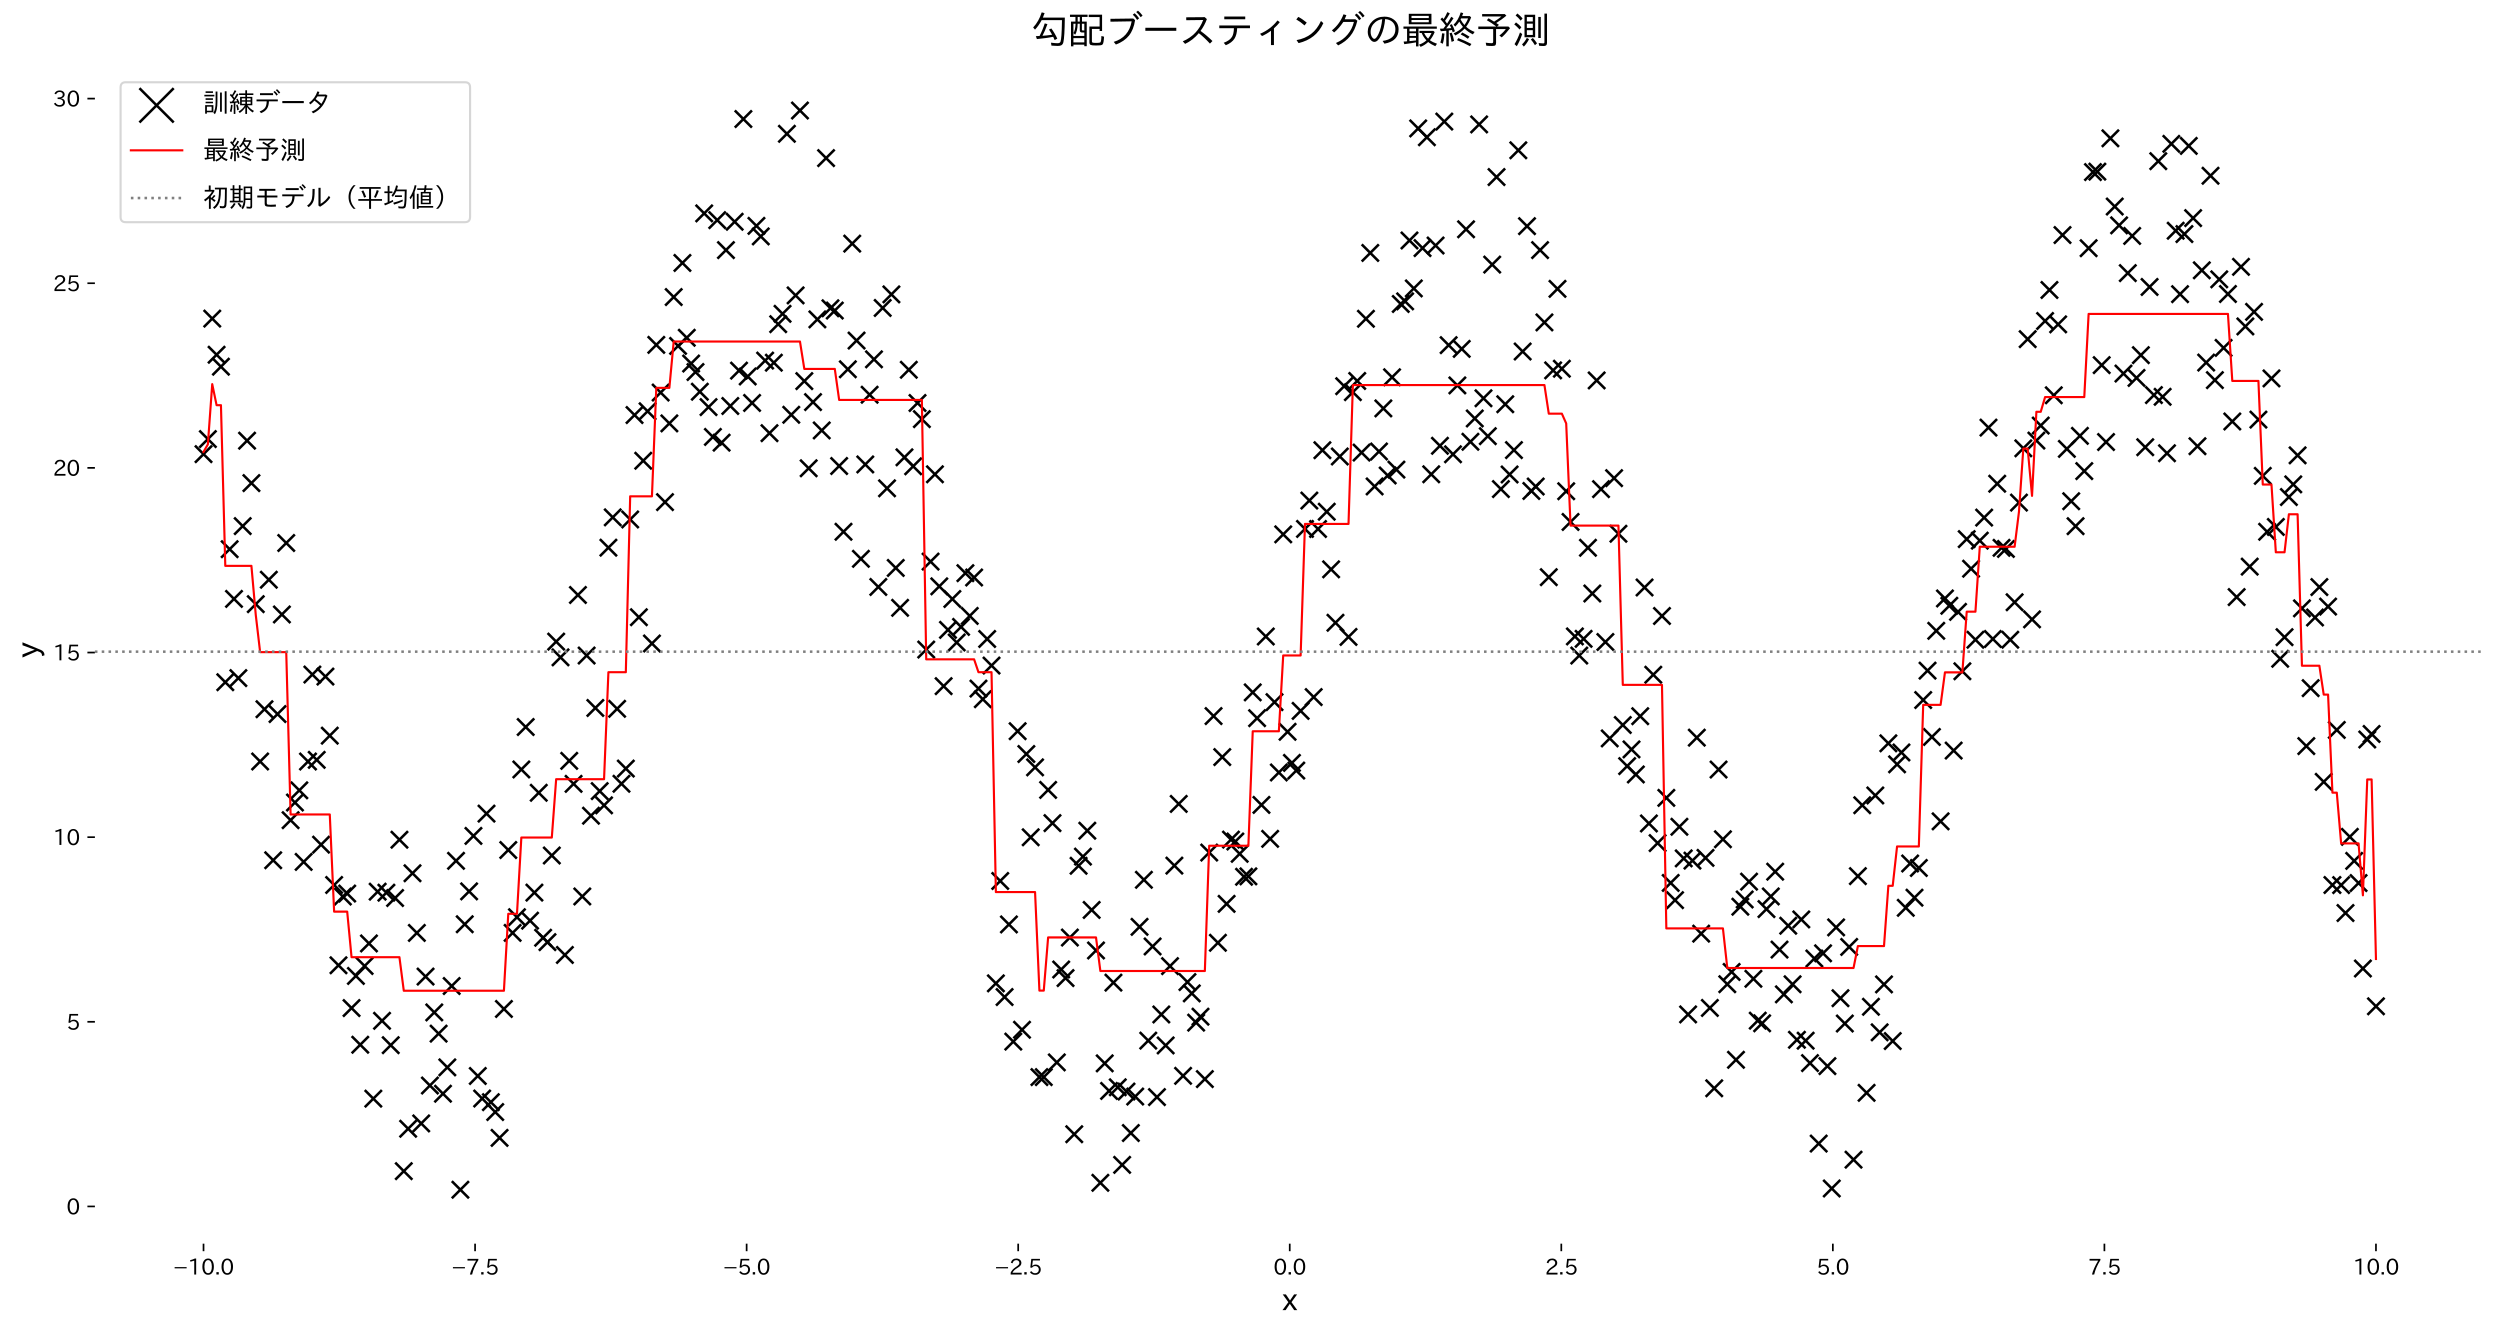 <?xml version="1.0" encoding="utf-8" standalone="no"?>
<!DOCTYPE svg PUBLIC "-//W3C//DTD SVG 1.1//EN"
  "http://www.w3.org/Graphics/SVG/1.1/DTD/svg11.dtd">
<svg xmlns:xlink="http://www.w3.org/1999/xlink" width="1167.519pt" height="621.924pt" viewBox="0 0 1167.519 621.924" xmlns="http://www.w3.org/2000/svg" version="1.1">
 <defs>
  <style type="text/css">*{stroke-linejoin: round; stroke-linecap: butt}</style>
 </defs>
 <g id="figure_1">
  <g id="patch_1">
   <path d="M 0 621.924 
L 1167.519 621.924 
L 1167.519 0 
L 0 0 
z
" style="fill: #ffffff"/>
  </g>
  <g id="axes_1">
   <g id="patch_2">
    <path d="M 44.319 580.811 
L 1160.319 580.811 
L 1160.319 26.411 
L 44.319 26.411 
z
" style="fill: #ffffff"/>
   </g>
   <g id="PathCollection_1">
    <defs>
     <path id="mea49362d3d" d="M -4 4 
L 4 -4 
M -4 -4 
L 4 4 
" style="stroke: #000000; stroke-width: 1.2"/>
    </defs>
    <g clip-path="url(#p8d40a0560d)">
     <use xlink:href="#mea49362d3d" x="95.047" y="212.087" style="stroke: #000000; stroke-width: 1.2"/>
     <use xlink:href="#mea49362d3d" x="97.08" y="205.05" style="stroke: #000000; stroke-width: 1.2"/>
     <use xlink:href="#mea49362d3d" x="99.113" y="148.79" style="stroke: #000000; stroke-width: 1.2"/>
     <use xlink:href="#mea49362d3d" x="101.146" y="165.663" style="stroke: #000000; stroke-width: 1.2"/>
     <use xlink:href="#mea49362d3d" x="103.179" y="171.242" style="stroke: #000000; stroke-width: 1.2"/>
     <use xlink:href="#mea49362d3d" x="105.212" y="318.6" style="stroke: #000000; stroke-width: 1.2"/>
     <use xlink:href="#mea49362d3d" x="107.246" y="256.477" style="stroke: #000000; stroke-width: 1.2"/>
     <use xlink:href="#mea49362d3d" x="109.279" y="279.695" style="stroke: #000000; stroke-width: 1.2"/>
     <use xlink:href="#mea49362d3d" x="111.312" y="316.678" style="stroke: #000000; stroke-width: 1.2"/>
     <use xlink:href="#mea49362d3d" x="113.345" y="245.691" style="stroke: #000000; stroke-width: 1.2"/>
     <use xlink:href="#mea49362d3d" x="115.378" y="205.797" style="stroke: #000000; stroke-width: 1.2"/>
     <use xlink:href="#mea49362d3d" x="117.411" y="225.611" style="stroke: #000000; stroke-width: 1.2"/>
     <use xlink:href="#mea49362d3d" x="119.445" y="282.147" style="stroke: #000000; stroke-width: 1.2"/>
     <use xlink:href="#mea49362d3d" x="121.478" y="355.617" style="stroke: #000000; stroke-width: 1.2"/>
     <use xlink:href="#mea49362d3d" x="123.511" y="331.211" style="stroke: #000000; stroke-width: 1.2"/>
     <use xlink:href="#mea49362d3d" x="125.544" y="270.734" style="stroke: #000000; stroke-width: 1.2"/>
     <use xlink:href="#mea49362d3d" x="127.577" y="401.742" style="stroke: #000000; stroke-width: 1.2"/>
     <use xlink:href="#mea49362d3d" x="129.61" y="333.472" style="stroke: #000000; stroke-width: 1.2"/>
     <use xlink:href="#mea49362d3d" x="131.643" y="286.96" style="stroke: #000000; stroke-width: 1.2"/>
     <use xlink:href="#mea49362d3d" x="133.677" y="253.584" style="stroke: #000000; stroke-width: 1.2"/>
     <use xlink:href="#mea49362d3d" x="135.71" y="383.027" style="stroke: #000000; stroke-width: 1.2"/>
     <use xlink:href="#mea49362d3d" x="137.743" y="374.783" style="stroke: #000000; stroke-width: 1.2"/>
     <use xlink:href="#mea49362d3d" x="139.776" y="369.089" style="stroke: #000000; stroke-width: 1.2"/>
     <use xlink:href="#mea49362d3d" x="141.809" y="402.515" style="stroke: #000000; stroke-width: 1.2"/>
     <use xlink:href="#mea49362d3d" x="143.842" y="355.633" style="stroke: #000000; stroke-width: 1.2"/>
     <use xlink:href="#mea49362d3d" x="145.876" y="315.015" style="stroke: #000000; stroke-width: 1.2"/>
     <use xlink:href="#mea49362d3d" x="147.909" y="354.861" style="stroke: #000000; stroke-width: 1.2"/>
     <use xlink:href="#mea49362d3d" x="149.942" y="394.46" style="stroke: #000000; stroke-width: 1.2"/>
     <use xlink:href="#mea49362d3d" x="151.975" y="315.962" style="stroke: #000000; stroke-width: 1.2"/>
     <use xlink:href="#mea49362d3d" x="154.008" y="343.555" style="stroke: #000000; stroke-width: 1.2"/>
     <use xlink:href="#mea49362d3d" x="156.041" y="413.294" style="stroke: #000000; stroke-width: 1.2"/>
     <use xlink:href="#mea49362d3d" x="158.075" y="450.795" style="stroke: #000000; stroke-width: 1.2"/>
     <use xlink:href="#mea49362d3d" x="160.108" y="418.692" style="stroke: #000000; stroke-width: 1.2"/>
     <use xlink:href="#mea49362d3d" x="162.141" y="417.294" style="stroke: #000000; stroke-width: 1.2"/>
     <use xlink:href="#mea49362d3d" x="164.174" y="470.772" style="stroke: #000000; stroke-width: 1.2"/>
     <use xlink:href="#mea49362d3d" x="166.207" y="455.772" style="stroke: #000000; stroke-width: 1.2"/>
     <use xlink:href="#mea49362d3d" x="168.24" y="487.902" style="stroke: #000000; stroke-width: 1.2"/>
     <use xlink:href="#mea49362d3d" x="170.273" y="451.13" style="stroke: #000000; stroke-width: 1.2"/>
     <use xlink:href="#mea49362d3d" x="172.307" y="440.595" style="stroke: #000000; stroke-width: 1.2"/>
     <use xlink:href="#mea49362d3d" x="174.34" y="513.075" style="stroke: #000000; stroke-width: 1.2"/>
     <use xlink:href="#mea49362d3d" x="176.373" y="416.416" style="stroke: #000000; stroke-width: 1.2"/>
     <use xlink:href="#mea49362d3d" x="178.406" y="476.73" style="stroke: #000000; stroke-width: 1.2"/>
     <use xlink:href="#mea49362d3d" x="180.439" y="416.891" style="stroke: #000000; stroke-width: 1.2"/>
     <use xlink:href="#mea49362d3d" x="182.472" y="488.108" style="stroke: #000000; stroke-width: 1.2"/>
     <use xlink:href="#mea49362d3d" x="184.506" y="419.379" style="stroke: #000000; stroke-width: 1.2"/>
     <use xlink:href="#mea49362d3d" x="186.539" y="392.15" style="stroke: #000000; stroke-width: 1.2"/>
     <use xlink:href="#mea49362d3d" x="188.572" y="546.936" style="stroke: #000000; stroke-width: 1.2"/>
     <use xlink:href="#mea49362d3d" x="190.605" y="527.134" style="stroke: #000000; stroke-width: 1.2"/>
     <use xlink:href="#mea49362d3d" x="192.638" y="407.818" style="stroke: #000000; stroke-width: 1.2"/>
     <use xlink:href="#mea49362d3d" x="194.671" y="435.686" style="stroke: #000000; stroke-width: 1.2"/>
     <use xlink:href="#mea49362d3d" x="196.705" y="524.651" style="stroke: #000000; stroke-width: 1.2"/>
     <use xlink:href="#mea49362d3d" x="198.738" y="456.065" style="stroke: #000000; stroke-width: 1.2"/>
     <use xlink:href="#mea49362d3d" x="200.771" y="506.944" style="stroke: #000000; stroke-width: 1.2"/>
     <use xlink:href="#mea49362d3d" x="202.804" y="472.804" style="stroke: #000000; stroke-width: 1.2"/>
     <use xlink:href="#mea49362d3d" x="204.837" y="482.718" style="stroke: #000000; stroke-width: 1.2"/>
     <use xlink:href="#mea49362d3d" x="206.87" y="510.772" style="stroke: #000000; stroke-width: 1.2"/>
     <use xlink:href="#mea49362d3d" x="208.903" y="498.474" style="stroke: #000000; stroke-width: 1.2"/>
     <use xlink:href="#mea49362d3d" x="210.937" y="460.477" style="stroke: #000000; stroke-width: 1.2"/>
     <use xlink:href="#mea49362d3d" x="212.97" y="402.015" style="stroke: #000000; stroke-width: 1.2"/>
     <use xlink:href="#mea49362d3d" x="215.003" y="555.611" style="stroke: #000000; stroke-width: 1.2"/>
     <use xlink:href="#mea49362d3d" x="217.036" y="431.635" style="stroke: #000000; stroke-width: 1.2"/>
     <use xlink:href="#mea49362d3d" x="219.069" y="416.278" style="stroke: #000000; stroke-width: 1.2"/>
     <use xlink:href="#mea49362d3d" x="221.102" y="390.376" style="stroke: #000000; stroke-width: 1.2"/>
     <use xlink:href="#mea49362d3d" x="223.136" y="502.492" style="stroke: #000000; stroke-width: 1.2"/>
     <use xlink:href="#mea49362d3d" x="225.169" y="513.019" style="stroke: #000000; stroke-width: 1.2"/>
     <use xlink:href="#mea49362d3d" x="227.202" y="379.966" style="stroke: #000000; stroke-width: 1.2"/>
     <use xlink:href="#mea49362d3d" x="229.235" y="514.72" style="stroke: #000000; stroke-width: 1.2"/>
     <use xlink:href="#mea49362d3d" x="231.268" y="519.329" style="stroke: #000000; stroke-width: 1.2"/>
     <use xlink:href="#mea49362d3d" x="233.301" y="531.401" style="stroke: #000000; stroke-width: 1.2"/>
     <use xlink:href="#mea49362d3d" x="235.334" y="471.191" style="stroke: #000000; stroke-width: 1.2"/>
     <use xlink:href="#mea49362d3d" x="237.368" y="396.96" style="stroke: #000000; stroke-width: 1.2"/>
     <use xlink:href="#mea49362d3d" x="239.401" y="435.672" style="stroke: #000000; stroke-width: 1.2"/>
     <use xlink:href="#mea49362d3d" x="241.434" y="428.339" style="stroke: #000000; stroke-width: 1.2"/>
     <use xlink:href="#mea49362d3d" x="243.467" y="359.344" style="stroke: #000000; stroke-width: 1.2"/>
     <use xlink:href="#mea49362d3d" x="245.5" y="339.517" style="stroke: #000000; stroke-width: 1.2"/>
     <use xlink:href="#mea49362d3d" x="247.533" y="429.953" style="stroke: #000000; stroke-width: 1.2"/>
     <use xlink:href="#mea49362d3d" x="249.567" y="416.852" style="stroke: #000000; stroke-width: 1.2"/>
     <use xlink:href="#mea49362d3d" x="251.6" y="370.235" style="stroke: #000000; stroke-width: 1.2"/>
     <use xlink:href="#mea49362d3d" x="253.633" y="437.935" style="stroke: #000000; stroke-width: 1.2"/>
     <use xlink:href="#mea49362d3d" x="255.666" y="439.985" style="stroke: #000000; stroke-width: 1.2"/>
     <use xlink:href="#mea49362d3d" x="257.699" y="399.523" style="stroke: #000000; stroke-width: 1.2"/>
     <use xlink:href="#mea49362d3d" x="259.732" y="299.643" style="stroke: #000000; stroke-width: 1.2"/>
     <use xlink:href="#mea49362d3d" x="261.766" y="306.986" style="stroke: #000000; stroke-width: 1.2"/>
     <use xlink:href="#mea49362d3d" x="263.799" y="445.969" style="stroke: #000000; stroke-width: 1.2"/>
     <use xlink:href="#mea49362d3d" x="265.832" y="355.323" style="stroke: #000000; stroke-width: 1.2"/>
     <use xlink:href="#mea49362d3d" x="267.865" y="366.064" style="stroke: #000000; stroke-width: 1.2"/>
     <use xlink:href="#mea49362d3d" x="269.898" y="277.862" style="stroke: #000000; stroke-width: 1.2"/>
     <use xlink:href="#mea49362d3d" x="271.931" y="418.652" style="stroke: #000000; stroke-width: 1.2"/>
     <use xlink:href="#mea49362d3d" x="273.964" y="306.138" style="stroke: #000000; stroke-width: 1.2"/>
     <use xlink:href="#mea49362d3d" x="275.998" y="380.941" style="stroke: #000000; stroke-width: 1.2"/>
     <use xlink:href="#mea49362d3d" x="278.031" y="330.631" style="stroke: #000000; stroke-width: 1.2"/>
     <use xlink:href="#mea49362d3d" x="280.064" y="369.449" style="stroke: #000000; stroke-width: 1.2"/>
     <use xlink:href="#mea49362d3d" x="282.097" y="376.099" style="stroke: #000000; stroke-width: 1.2"/>
     <use xlink:href="#mea49362d3d" x="284.13" y="255.768" style="stroke: #000000; stroke-width: 1.2"/>
     <use xlink:href="#mea49362d3d" x="286.163" y="241.606" style="stroke: #000000; stroke-width: 1.2"/>
     <use xlink:href="#mea49362d3d" x="288.197" y="331.021" style="stroke: #000000; stroke-width: 1.2"/>
     <use xlink:href="#mea49362d3d" x="290.23" y="366.025" style="stroke: #000000; stroke-width: 1.2"/>
     <use xlink:href="#mea49362d3d" x="292.263" y="358.927" style="stroke: #000000; stroke-width: 1.2"/>
     <use xlink:href="#mea49362d3d" x="294.296" y="242.595" style="stroke: #000000; stroke-width: 1.2"/>
     <use xlink:href="#mea49362d3d" x="296.329" y="193.823" style="stroke: #000000; stroke-width: 1.2"/>
     <use xlink:href="#mea49362d3d" x="298.362" y="288.243" style="stroke: #000000; stroke-width: 1.2"/>
     <use xlink:href="#mea49362d3d" x="300.396" y="215.171" style="stroke: #000000; stroke-width: 1.2"/>
     <use xlink:href="#mea49362d3d" x="302.429" y="192.061" style="stroke: #000000; stroke-width: 1.2"/>
     <use xlink:href="#mea49362d3d" x="304.462" y="300.515" style="stroke: #000000; stroke-width: 1.2"/>
     <use xlink:href="#mea49362d3d" x="306.495" y="161.062" style="stroke: #000000; stroke-width: 1.2"/>
     <use xlink:href="#mea49362d3d" x="308.528" y="183.32" style="stroke: #000000; stroke-width: 1.2"/>
     <use xlink:href="#mea49362d3d" x="310.561" y="234.49" style="stroke: #000000; stroke-width: 1.2"/>
     <use xlink:href="#mea49362d3d" x="312.594" y="197.724" style="stroke: #000000; stroke-width: 1.2"/>
     <use xlink:href="#mea49362d3d" x="314.628" y="138.722" style="stroke: #000000; stroke-width: 1.2"/>
     <use xlink:href="#mea49362d3d" x="316.661" y="161.553" style="stroke: #000000; stroke-width: 1.2"/>
     <use xlink:href="#mea49362d3d" x="318.694" y="122.802" style="stroke: #000000; stroke-width: 1.2"/>
     <use xlink:href="#mea49362d3d" x="320.727" y="157.736" style="stroke: #000000; stroke-width: 1.2"/>
     <use xlink:href="#mea49362d3d" x="322.76" y="169.771" style="stroke: #000000; stroke-width: 1.2"/>
     <use xlink:href="#mea49362d3d" x="324.793" y="173.734" style="stroke: #000000; stroke-width: 1.2"/>
     <use xlink:href="#mea49362d3d" x="326.827" y="182.933" style="stroke: #000000; stroke-width: 1.2"/>
     <use xlink:href="#mea49362d3d" x="328.86" y="99.652" style="stroke: #000000; stroke-width: 1.2"/>
     <use xlink:href="#mea49362d3d" x="330.893" y="190.12" style="stroke: #000000; stroke-width: 1.2"/>
     <use xlink:href="#mea49362d3d" x="332.926" y="204.046" style="stroke: #000000; stroke-width: 1.2"/>
     <use xlink:href="#mea49362d3d" x="334.959" y="102.8" style="stroke: #000000; stroke-width: 1.2"/>
     <use xlink:href="#mea49362d3d" x="336.992" y="206.725" style="stroke: #000000; stroke-width: 1.2"/>
     <use xlink:href="#mea49362d3d" x="339.026" y="116.796" style="stroke: #000000; stroke-width: 1.2"/>
     <use xlink:href="#mea49362d3d" x="341.059" y="189.601" style="stroke: #000000; stroke-width: 1.2"/>
     <use xlink:href="#mea49362d3d" x="343.092" y="103.559" style="stroke: #000000; stroke-width: 1.2"/>
     <use xlink:href="#mea49362d3d" x="345.125" y="173.087" style="stroke: #000000; stroke-width: 1.2"/>
     <use xlink:href="#mea49362d3d" x="347.158" y="55.585" style="stroke: #000000; stroke-width: 1.2"/>
     <use xlink:href="#mea49362d3d" x="349.191" y="175.815" style="stroke: #000000; stroke-width: 1.2"/>
     <use xlink:href="#mea49362d3d" x="351.224" y="188.181" style="stroke: #000000; stroke-width: 1.2"/>
     <use xlink:href="#mea49362d3d" x="353.258" y="105.481" style="stroke: #000000; stroke-width: 1.2"/>
     <use xlink:href="#mea49362d3d" x="355.291" y="110.398" style="stroke: #000000; stroke-width: 1.2"/>
     <use xlink:href="#mea49362d3d" x="357.324" y="168.399" style="stroke: #000000; stroke-width: 1.2"/>
     <use xlink:href="#mea49362d3d" x="359.357" y="202.295" style="stroke: #000000; stroke-width: 1.2"/>
     <use xlink:href="#mea49362d3d" x="361.39" y="169.38" style="stroke: #000000; stroke-width: 1.2"/>
     <use xlink:href="#mea49362d3d" x="363.423" y="151.39" style="stroke: #000000; stroke-width: 1.2"/>
     <use xlink:href="#mea49362d3d" x="365.457" y="146.558" style="stroke: #000000; stroke-width: 1.2"/>
     <use xlink:href="#mea49362d3d" x="367.49" y="62.484" style="stroke: #000000; stroke-width: 1.2"/>
     <use xlink:href="#mea49362d3d" x="369.523" y="193.701" style="stroke: #000000; stroke-width: 1.2"/>
     <use xlink:href="#mea49362d3d" x="371.556" y="137.952" style="stroke: #000000; stroke-width: 1.2"/>
     <use xlink:href="#mea49362d3d" x="373.589" y="51.611" style="stroke: #000000; stroke-width: 1.2"/>
     <use xlink:href="#mea49362d3d" x="375.622" y="177.978" style="stroke: #000000; stroke-width: 1.2"/>
     <use xlink:href="#mea49362d3d" x="377.656" y="218.688" style="stroke: #000000; stroke-width: 1.2"/>
     <use xlink:href="#mea49362d3d" x="379.689" y="187.773" style="stroke: #000000; stroke-width: 1.2"/>
     <use xlink:href="#mea49362d3d" x="381.722" y="149.155" style="stroke: #000000; stroke-width: 1.2"/>
     <use xlink:href="#mea49362d3d" x="383.755" y="201.012" style="stroke: #000000; stroke-width: 1.2"/>
     <use xlink:href="#mea49362d3d" x="385.788" y="73.833" style="stroke: #000000; stroke-width: 1.2"/>
     <use xlink:href="#mea49362d3d" x="387.821" y="143.969" style="stroke: #000000; stroke-width: 1.2"/>
     <use xlink:href="#mea49362d3d" x="389.854" y="145.026" style="stroke: #000000; stroke-width: 1.2"/>
     <use xlink:href="#mea49362d3d" x="391.888" y="217.629" style="stroke: #000000; stroke-width: 1.2"/>
     <use xlink:href="#mea49362d3d" x="393.921" y="248.338" style="stroke: #000000; stroke-width: 1.2"/>
     <use xlink:href="#mea49362d3d" x="395.954" y="172.454" style="stroke: #000000; stroke-width: 1.2"/>
     <use xlink:href="#mea49362d3d" x="397.987" y="113.774" style="stroke: #000000; stroke-width: 1.2"/>
     <use xlink:href="#mea49362d3d" x="400.02" y="159.042" style="stroke: #000000; stroke-width: 1.2"/>
     <use xlink:href="#mea49362d3d" x="402.053" y="260.967" style="stroke: #000000; stroke-width: 1.2"/>
     <use xlink:href="#mea49362d3d" x="404.087" y="216.898" style="stroke: #000000; stroke-width: 1.2"/>
     <use xlink:href="#mea49362d3d" x="406.12" y="184.342" style="stroke: #000000; stroke-width: 1.2"/>
     <use xlink:href="#mea49362d3d" x="408.153" y="167.809" style="stroke: #000000; stroke-width: 1.2"/>
     <use xlink:href="#mea49362d3d" x="410.186" y="274.115" style="stroke: #000000; stroke-width: 1.2"/>
     <use xlink:href="#mea49362d3d" x="412.219" y="143.82" style="stroke: #000000; stroke-width: 1.2"/>
     <use xlink:href="#mea49362d3d" x="414.252" y="228.045" style="stroke: #000000; stroke-width: 1.2"/>
     <use xlink:href="#mea49362d3d" x="416.285" y="137.483" style="stroke: #000000; stroke-width: 1.2"/>
     <use xlink:href="#mea49362d3d" x="418.319" y="265.235" style="stroke: #000000; stroke-width: 1.2"/>
     <use xlink:href="#mea49362d3d" x="420.352" y="283.861" style="stroke: #000000; stroke-width: 1.2"/>
     <use xlink:href="#mea49362d3d" x="422.385" y="213.571" style="stroke: #000000; stroke-width: 1.2"/>
     <use xlink:href="#mea49362d3d" x="424.418" y="172.686" style="stroke: #000000; stroke-width: 1.2"/>
     <use xlink:href="#mea49362d3d" x="426.451" y="217.768" style="stroke: #000000; stroke-width: 1.2"/>
     <use xlink:href="#mea49362d3d" x="428.484" y="188.209" style="stroke: #000000; stroke-width: 1.2"/>
     <use xlink:href="#mea49362d3d" x="430.518" y="195.739" style="stroke: #000000; stroke-width: 1.2"/>
     <use xlink:href="#mea49362d3d" x="432.551" y="303.343" style="stroke: #000000; stroke-width: 1.2"/>
     <use xlink:href="#mea49362d3d" x="434.584" y="262.264" style="stroke: #000000; stroke-width: 1.2"/>
     <use xlink:href="#mea49362d3d" x="436.617" y="221.498" style="stroke: #000000; stroke-width: 1.2"/>
     <use xlink:href="#mea49362d3d" x="438.65" y="273.829" style="stroke: #000000; stroke-width: 1.2"/>
     <use xlink:href="#mea49362d3d" x="440.683" y="320.438" style="stroke: #000000; stroke-width: 1.2"/>
     <use xlink:href="#mea49362d3d" x="442.717" y="294.151" style="stroke: #000000; stroke-width: 1.2"/>
     <use xlink:href="#mea49362d3d" x="444.75" y="279.734" style="stroke: #000000; stroke-width: 1.2"/>
     <use xlink:href="#mea49362d3d" x="446.783" y="300.038" style="stroke: #000000; stroke-width: 1.2"/>
     <use xlink:href="#mea49362d3d" x="448.816" y="292.771" style="stroke: #000000; stroke-width: 1.2"/>
     <use xlink:href="#mea49362d3d" x="450.849" y="267.671" style="stroke: #000000; stroke-width: 1.2"/>
     <use xlink:href="#mea49362d3d" x="452.882" y="287.645" style="stroke: #000000; stroke-width: 1.2"/>
     <use xlink:href="#mea49362d3d" x="454.915" y="269.694" style="stroke: #000000; stroke-width: 1.2"/>
     <use xlink:href="#mea49362d3d" x="456.949" y="321.578" style="stroke: #000000; stroke-width: 1.2"/>
     <use xlink:href="#mea49362d3d" x="458.982" y="326.533" style="stroke: #000000; stroke-width: 1.2"/>
     <use xlink:href="#mea49362d3d" x="461.015" y="298.404" style="stroke: #000000; stroke-width: 1.2"/>
     <use xlink:href="#mea49362d3d" x="463.048" y="310.819" style="stroke: #000000; stroke-width: 1.2"/>
     <use xlink:href="#mea49362d3d" x="465.081" y="459.237" style="stroke: #000000; stroke-width: 1.2"/>
     <use xlink:href="#mea49362d3d" x="467.114" y="411.421" style="stroke: #000000; stroke-width: 1.2"/>
     <use xlink:href="#mea49362d3d" x="469.148" y="465.619" style="stroke: #000000; stroke-width: 1.2"/>
     <use xlink:href="#mea49362d3d" x="471.181" y="431.718" style="stroke: #000000; stroke-width: 1.2"/>
     <use xlink:href="#mea49362d3d" x="473.214" y="486.439" style="stroke: #000000; stroke-width: 1.2"/>
     <use xlink:href="#mea49362d3d" x="475.247" y="341.473" style="stroke: #000000; stroke-width: 1.2"/>
     <use xlink:href="#mea49362d3d" x="477.28" y="480.906" style="stroke: #000000; stroke-width: 1.2"/>
     <use xlink:href="#mea49362d3d" x="479.313" y="352.133" style="stroke: #000000; stroke-width: 1.2"/>
     <use xlink:href="#mea49362d3d" x="481.347" y="391.018" style="stroke: #000000; stroke-width: 1.2"/>
     <use xlink:href="#mea49362d3d" x="483.38" y="358.364" style="stroke: #000000; stroke-width: 1.2"/>
     <use xlink:href="#mea49362d3d" x="485.413" y="503.006" style="stroke: #000000; stroke-width: 1.2"/>
     <use xlink:href="#mea49362d3d" x="487.446" y="503.015" style="stroke: #000000; stroke-width: 1.2"/>
     <use xlink:href="#mea49362d3d" x="489.479" y="368.898" style="stroke: #000000; stroke-width: 1.2"/>
     <use xlink:href="#mea49362d3d" x="491.512" y="384.404" style="stroke: #000000; stroke-width: 1.2"/>
     <use xlink:href="#mea49362d3d" x="493.545" y="496.147" style="stroke: #000000; stroke-width: 1.2"/>
     <use xlink:href="#mea49362d3d" x="495.579" y="452.765" style="stroke: #000000; stroke-width: 1.2"/>
     <use xlink:href="#mea49362d3d" x="497.612" y="456.767" style="stroke: #000000; stroke-width: 1.2"/>
     <use xlink:href="#mea49362d3d" x="499.645" y="437.84" style="stroke: #000000; stroke-width: 1.2"/>
     <use xlink:href="#mea49362d3d" x="501.678" y="529.695" style="stroke: #000000; stroke-width: 1.2"/>
     <use xlink:href="#mea49362d3d" x="503.711" y="404.319" style="stroke: #000000; stroke-width: 1.2"/>
     <use xlink:href="#mea49362d3d" x="505.744" y="400.044" style="stroke: #000000; stroke-width: 1.2"/>
     <use xlink:href="#mea49362d3d" x="507.778" y="387.945" style="stroke: #000000; stroke-width: 1.2"/>
     <use xlink:href="#mea49362d3d" x="509.811" y="424.951" style="stroke: #000000; stroke-width: 1.2"/>
     <use xlink:href="#mea49362d3d" x="511.844" y="443.874" style="stroke: #000000; stroke-width: 1.2"/>
     <use xlink:href="#mea49362d3d" x="513.877" y="552.379" style="stroke: #000000; stroke-width: 1.2"/>
     <use xlink:href="#mea49362d3d" x="515.91" y="496.598" style="stroke: #000000; stroke-width: 1.2"/>
     <use xlink:href="#mea49362d3d" x="517.943" y="509.472" style="stroke: #000000; stroke-width: 1.2"/>
     <use xlink:href="#mea49362d3d" x="519.977" y="458.896" style="stroke: #000000; stroke-width: 1.2"/>
     <use xlink:href="#mea49362d3d" x="522.01" y="507.774" style="stroke: #000000; stroke-width: 1.2"/>
     <use xlink:href="#mea49362d3d" x="524.043" y="544.001" style="stroke: #000000; stroke-width: 1.2"/>
     <use xlink:href="#mea49362d3d" x="526.076" y="509.763" style="stroke: #000000; stroke-width: 1.2"/>
     <use xlink:href="#mea49362d3d" x="528.109" y="529.129" style="stroke: #000000; stroke-width: 1.2"/>
     <use xlink:href="#mea49362d3d" x="530.142" y="512.093" style="stroke: #000000; stroke-width: 1.2"/>
     <use xlink:href="#mea49362d3d" x="532.175" y="432.848" style="stroke: #000000; stroke-width: 1.2"/>
     <use xlink:href="#mea49362d3d" x="534.209" y="410.871" style="stroke: #000000; stroke-width: 1.2"/>
     <use xlink:href="#mea49362d3d" x="536.242" y="485.982" style="stroke: #000000; stroke-width: 1.2"/>
     <use xlink:href="#mea49362d3d" x="538.275" y="442.004" style="stroke: #000000; stroke-width: 1.2"/>
     <use xlink:href="#mea49362d3d" x="540.308" y="512.349" style="stroke: #000000; stroke-width: 1.2"/>
     <use xlink:href="#mea49362d3d" x="542.341" y="473.765" style="stroke: #000000; stroke-width: 1.2"/>
     <use xlink:href="#mea49362d3d" x="544.374" y="488.224" style="stroke: #000000; stroke-width: 1.2"/>
     <use xlink:href="#mea49362d3d" x="546.408" y="451.186" style="stroke: #000000; stroke-width: 1.2"/>
     <use xlink:href="#mea49362d3d" x="548.441" y="404.248" style="stroke: #000000; stroke-width: 1.2"/>
     <use xlink:href="#mea49362d3d" x="550.474" y="375.434" style="stroke: #000000; stroke-width: 1.2"/>
     <use xlink:href="#mea49362d3d" x="552.507" y="502.427" style="stroke: #000000; stroke-width: 1.2"/>
     <use xlink:href="#mea49362d3d" x="554.54" y="458.634" style="stroke: #000000; stroke-width: 1.2"/>
     <use xlink:href="#mea49362d3d" x="556.573" y="463.911" style="stroke: #000000; stroke-width: 1.2"/>
     <use xlink:href="#mea49362d3d" x="558.606" y="477.58" style="stroke: #000000; stroke-width: 1.2"/>
     <use xlink:href="#mea49362d3d" x="560.64" y="474.798" style="stroke: #000000; stroke-width: 1.2"/>
     <use xlink:href="#mea49362d3d" x="562.673" y="503.938" style="stroke: #000000; stroke-width: 1.2"/>
     <use xlink:href="#mea49362d3d" x="564.706" y="398.15" style="stroke: #000000; stroke-width: 1.2"/>
     <use xlink:href="#mea49362d3d" x="566.739" y="334.409" style="stroke: #000000; stroke-width: 1.2"/>
     <use xlink:href="#mea49362d3d" x="568.772" y="440.29" style="stroke: #000000; stroke-width: 1.2"/>
     <use xlink:href="#mea49362d3d" x="570.805" y="353.559" style="stroke: #000000; stroke-width: 1.2"/>
     <use xlink:href="#mea49362d3d" x="572.839" y="422.112" style="stroke: #000000; stroke-width: 1.2"/>
     <use xlink:href="#mea49362d3d" x="574.872" y="392.104" style="stroke: #000000; stroke-width: 1.2"/>
     <use xlink:href="#mea49362d3d" x="576.905" y="392.988" style="stroke: #000000; stroke-width: 1.2"/>
     <use xlink:href="#mea49362d3d" x="578.938" y="398.741" style="stroke: #000000; stroke-width: 1.2"/>
     <use xlink:href="#mea49362d3d" x="580.971" y="409.462" style="stroke: #000000; stroke-width: 1.2"/>
     <use xlink:href="#mea49362d3d" x="583.004" y="409.27" style="stroke: #000000; stroke-width: 1.2"/>
     <use xlink:href="#mea49362d3d" x="585.038" y="323.341" style="stroke: #000000; stroke-width: 1.2"/>
     <use xlink:href="#mea49362d3d" x="587.071" y="335.387" style="stroke: #000000; stroke-width: 1.2"/>
     <use xlink:href="#mea49362d3d" x="589.104" y="375.9" style="stroke: #000000; stroke-width: 1.2"/>
     <use xlink:href="#mea49362d3d" x="591.137" y="297.247" style="stroke: #000000; stroke-width: 1.2"/>
     <use xlink:href="#mea49362d3d" x="593.17" y="391.746" style="stroke: #000000; stroke-width: 1.2"/>
     <use xlink:href="#mea49362d3d" x="595.203" y="327.899" style="stroke: #000000; stroke-width: 1.2"/>
     <use xlink:href="#mea49362d3d" x="597.236" y="360.749" style="stroke: #000000; stroke-width: 1.2"/>
     <use xlink:href="#mea49362d3d" x="599.27" y="249.546" style="stroke: #000000; stroke-width: 1.2"/>
     <use xlink:href="#mea49362d3d" x="601.303" y="341.756" style="stroke: #000000; stroke-width: 1.2"/>
     <use xlink:href="#mea49362d3d" x="603.336" y="356.283" style="stroke: #000000; stroke-width: 1.2"/>
     <use xlink:href="#mea49362d3d" x="605.369" y="359.862" style="stroke: #000000; stroke-width: 1.2"/>
     <use xlink:href="#mea49362d3d" x="607.402" y="331.991" style="stroke: #000000; stroke-width: 1.2"/>
     <use xlink:href="#mea49362d3d" x="609.435" y="247.009" style="stroke: #000000; stroke-width: 1.2"/>
     <use xlink:href="#mea49362d3d" x="611.469" y="233.768" style="stroke: #000000; stroke-width: 1.2"/>
     <use xlink:href="#mea49362d3d" x="613.502" y="325.542" style="stroke: #000000; stroke-width: 1.2"/>
     <use xlink:href="#mea49362d3d" x="615.535" y="247.044" style="stroke: #000000; stroke-width: 1.2"/>
     <use xlink:href="#mea49362d3d" x="617.568" y="210.247" style="stroke: #000000; stroke-width: 1.2"/>
     <use xlink:href="#mea49362d3d" x="619.601" y="238.978" style="stroke: #000000; stroke-width: 1.2"/>
     <use xlink:href="#mea49362d3d" x="621.634" y="265.886" style="stroke: #000000; stroke-width: 1.2"/>
     <use xlink:href="#mea49362d3d" x="623.668" y="290.833" style="stroke: #000000; stroke-width: 1.2"/>
     <use xlink:href="#mea49362d3d" x="625.701" y="213.181" style="stroke: #000000; stroke-width: 1.2"/>
     <use xlink:href="#mea49362d3d" x="627.734" y="180.35" style="stroke: #000000; stroke-width: 1.2"/>
     <use xlink:href="#mea49362d3d" x="629.767" y="297.449" style="stroke: #000000; stroke-width: 1.2"/>
     <use xlink:href="#mea49362d3d" x="631.8" y="183.137" style="stroke: #000000; stroke-width: 1.2"/>
     <use xlink:href="#mea49362d3d" x="633.833" y="177.913" style="stroke: #000000; stroke-width: 1.2"/>
     <use xlink:href="#mea49362d3d" x="635.866" y="211.354" style="stroke: #000000; stroke-width: 1.2"/>
     <use xlink:href="#mea49362d3d" x="637.9" y="148.872" style="stroke: #000000; stroke-width: 1.2"/>
     <use xlink:href="#mea49362d3d" x="639.933" y="118.122" style="stroke: #000000; stroke-width: 1.2"/>
     <use xlink:href="#mea49362d3d" x="641.966" y="227.167" style="stroke: #000000; stroke-width: 1.2"/>
     <use xlink:href="#mea49362d3d" x="643.999" y="210.851" style="stroke: #000000; stroke-width: 1.2"/>
     <use xlink:href="#mea49362d3d" x="646.032" y="190.728" style="stroke: #000000; stroke-width: 1.2"/>
     <use xlink:href="#mea49362d3d" x="648.065" y="222.055" style="stroke: #000000; stroke-width: 1.2"/>
     <use xlink:href="#mea49362d3d" x="650.099" y="176.181" style="stroke: #000000; stroke-width: 1.2"/>
     <use xlink:href="#mea49362d3d" x="652.132" y="219.31" style="stroke: #000000; stroke-width: 1.2"/>
     <use xlink:href="#mea49362d3d" x="654.165" y="141.958" style="stroke: #000000; stroke-width: 1.2"/>
     <use xlink:href="#mea49362d3d" x="656.198" y="140.736" style="stroke: #000000; stroke-width: 1.2"/>
     <use xlink:href="#mea49362d3d" x="658.231" y="112.306" style="stroke: #000000; stroke-width: 1.2"/>
     <use xlink:href="#mea49362d3d" x="660.264" y="134.696" style="stroke: #000000; stroke-width: 1.2"/>
     <use xlink:href="#mea49362d3d" x="662.298" y="59.972" style="stroke: #000000; stroke-width: 1.2"/>
     <use xlink:href="#mea49362d3d" x="664.331" y="115.856" style="stroke: #000000; stroke-width: 1.2"/>
     <use xlink:href="#mea49362d3d" x="666.364" y="64.094" style="stroke: #000000; stroke-width: 1.2"/>
     <use xlink:href="#mea49362d3d" x="668.397" y="221.495" style="stroke: #000000; stroke-width: 1.2"/>
     <use xlink:href="#mea49362d3d" x="670.43" y="114.657" style="stroke: #000000; stroke-width: 1.2"/>
     <use xlink:href="#mea49362d3d" x="672.463" y="208.188" style="stroke: #000000; stroke-width: 1.2"/>
     <use xlink:href="#mea49362d3d" x="674.496" y="56.776" style="stroke: #000000; stroke-width: 1.2"/>
     <use xlink:href="#mea49362d3d" x="676.53" y="161.187" style="stroke: #000000; stroke-width: 1.2"/>
     <use xlink:href="#mea49362d3d" x="678.563" y="212.155" style="stroke: #000000; stroke-width: 1.2"/>
     <use xlink:href="#mea49362d3d" x="680.596" y="179.989" style="stroke: #000000; stroke-width: 1.2"/>
     <use xlink:href="#mea49362d3d" x="682.629" y="162.934" style="stroke: #000000; stroke-width: 1.2"/>
     <use xlink:href="#mea49362d3d" x="684.662" y="107.082" style="stroke: #000000; stroke-width: 1.2"/>
     <use xlink:href="#mea49362d3d" x="686.695" y="206.306" style="stroke: #000000; stroke-width: 1.2"/>
     <use xlink:href="#mea49362d3d" x="688.729" y="195.424" style="stroke: #000000; stroke-width: 1.2"/>
     <use xlink:href="#mea49362d3d" x="690.762" y="58.105" style="stroke: #000000; stroke-width: 1.2"/>
     <use xlink:href="#mea49362d3d" x="692.795" y="186" style="stroke: #000000; stroke-width: 1.2"/>
     <use xlink:href="#mea49362d3d" x="694.828" y="203.693" style="stroke: #000000; stroke-width: 1.2"/>
     <use xlink:href="#mea49362d3d" x="696.861" y="123.565" style="stroke: #000000; stroke-width: 1.2"/>
     <use xlink:href="#mea49362d3d" x="698.894" y="82.682" style="stroke: #000000; stroke-width: 1.2"/>
     <use xlink:href="#mea49362d3d" x="700.928" y="228.397" style="stroke: #000000; stroke-width: 1.2"/>
     <use xlink:href="#mea49362d3d" x="702.961" y="188.783" style="stroke: #000000; stroke-width: 1.2"/>
     <use xlink:href="#mea49362d3d" x="704.994" y="221.587" style="stroke: #000000; stroke-width: 1.2"/>
     <use xlink:href="#mea49362d3d" x="707.027" y="210.192" style="stroke: #000000; stroke-width: 1.2"/>
     <use xlink:href="#mea49362d3d" x="709.06" y="70.183" style="stroke: #000000; stroke-width: 1.2"/>
     <use xlink:href="#mea49362d3d" x="711.093" y="164.156" style="stroke: #000000; stroke-width: 1.2"/>
     <use xlink:href="#mea49362d3d" x="713.126" y="105.616" style="stroke: #000000; stroke-width: 1.2"/>
     <use xlink:href="#mea49362d3d" x="715.16" y="229.283" style="stroke: #000000; stroke-width: 1.2"/>
     <use xlink:href="#mea49362d3d" x="717.193" y="227.209" style="stroke: #000000; stroke-width: 1.2"/>
     <use xlink:href="#mea49362d3d" x="719.226" y="116.791" style="stroke: #000000; stroke-width: 1.2"/>
     <use xlink:href="#mea49362d3d" x="721.259" y="150.566" style="stroke: #000000; stroke-width: 1.2"/>
     <use xlink:href="#mea49362d3d" x="723.292" y="269.543" style="stroke: #000000; stroke-width: 1.2"/>
     <use xlink:href="#mea49362d3d" x="725.325" y="172.97" style="stroke: #000000; stroke-width: 1.2"/>
     <use xlink:href="#mea49362d3d" x="727.359" y="134.897" style="stroke: #000000; stroke-width: 1.2"/>
     <use xlink:href="#mea49362d3d" x="729.392" y="172.195" style="stroke: #000000; stroke-width: 1.2"/>
     <use xlink:href="#mea49362d3d" x="731.425" y="229.409" style="stroke: #000000; stroke-width: 1.2"/>
     <use xlink:href="#mea49362d3d" x="733.458" y="243.757" style="stroke: #000000; stroke-width: 1.2"/>
     <use xlink:href="#mea49362d3d" x="735.491" y="297.212" style="stroke: #000000; stroke-width: 1.2"/>
     <use xlink:href="#mea49362d3d" x="737.524" y="306.146" style="stroke: #000000; stroke-width: 1.2"/>
     <use xlink:href="#mea49362d3d" x="739.557" y="298.344" style="stroke: #000000; stroke-width: 1.2"/>
     <use xlink:href="#mea49362d3d" x="741.591" y="255.819" style="stroke: #000000; stroke-width: 1.2"/>
     <use xlink:href="#mea49362d3d" x="743.624" y="277.165" style="stroke: #000000; stroke-width: 1.2"/>
     <use xlink:href="#mea49362d3d" x="745.657" y="177.659" style="stroke: #000000; stroke-width: 1.2"/>
     <use xlink:href="#mea49362d3d" x="747.69" y="228.428" style="stroke: #000000; stroke-width: 1.2"/>
     <use xlink:href="#mea49362d3d" x="749.723" y="299.821" style="stroke: #000000; stroke-width: 1.2"/>
     <use xlink:href="#mea49362d3d" x="751.756" y="344.843" style="stroke: #000000; stroke-width: 1.2"/>
     <use xlink:href="#mea49362d3d" x="753.79" y="223.299" style="stroke: #000000; stroke-width: 1.2"/>
     <use xlink:href="#mea49362d3d" x="755.823" y="249.272" style="stroke: #000000; stroke-width: 1.2"/>
     <use xlink:href="#mea49362d3d" x="757.856" y="338.585" style="stroke: #000000; stroke-width: 1.2"/>
     <use xlink:href="#mea49362d3d" x="759.889" y="357.775" style="stroke: #000000; stroke-width: 1.2"/>
     <use xlink:href="#mea49362d3d" x="761.922" y="349.973" style="stroke: #000000; stroke-width: 1.2"/>
     <use xlink:href="#mea49362d3d" x="763.955" y="361.675" style="stroke: #000000; stroke-width: 1.2"/>
     <use xlink:href="#mea49362d3d" x="765.989" y="334.471" style="stroke: #000000; stroke-width: 1.2"/>
     <use xlink:href="#mea49362d3d" x="768.022" y="274.355" style="stroke: #000000; stroke-width: 1.2"/>
     <use xlink:href="#mea49362d3d" x="770.055" y="384.562" style="stroke: #000000; stroke-width: 1.2"/>
     <use xlink:href="#mea49362d3d" x="772.088" y="315.099" style="stroke: #000000; stroke-width: 1.2"/>
     <use xlink:href="#mea49362d3d" x="774.121" y="393.725" style="stroke: #000000; stroke-width: 1.2"/>
     <use xlink:href="#mea49362d3d" x="776.154" y="287.669" style="stroke: #000000; stroke-width: 1.2"/>
     <use xlink:href="#mea49362d3d" x="778.187" y="372.614" style="stroke: #000000; stroke-width: 1.2"/>
     <use xlink:href="#mea49362d3d" x="780.221" y="412.338" style="stroke: #000000; stroke-width: 1.2"/>
     <use xlink:href="#mea49362d3d" x="782.254" y="420.371" style="stroke: #000000; stroke-width: 1.2"/>
     <use xlink:href="#mea49362d3d" x="784.287" y="386.111" style="stroke: #000000; stroke-width: 1.2"/>
     <use xlink:href="#mea49362d3d" x="786.32" y="400.874" style="stroke: #000000; stroke-width: 1.2"/>
     <use xlink:href="#mea49362d3d" x="788.353" y="473.742" style="stroke: #000000; stroke-width: 1.2"/>
     <use xlink:href="#mea49362d3d" x="790.386" y="401.925" style="stroke: #000000; stroke-width: 1.2"/>
     <use xlink:href="#mea49362d3d" x="792.42" y="344.487" style="stroke: #000000; stroke-width: 1.2"/>
     <use xlink:href="#mea49362d3d" x="794.453" y="436.017" style="stroke: #000000; stroke-width: 1.2"/>
     <use xlink:href="#mea49362d3d" x="796.486" y="400.637" style="stroke: #000000; stroke-width: 1.2"/>
     <use xlink:href="#mea49362d3d" x="798.519" y="470.716" style="stroke: #000000; stroke-width: 1.2"/>
     <use xlink:href="#mea49362d3d" x="800.552" y="508.238" style="stroke: #000000; stroke-width: 1.2"/>
     <use xlink:href="#mea49362d3d" x="802.585" y="359.381" style="stroke: #000000; stroke-width: 1.2"/>
     <use xlink:href="#mea49362d3d" x="804.619" y="391.945" style="stroke: #000000; stroke-width: 1.2"/>
     <use xlink:href="#mea49362d3d" x="806.652" y="459.634" style="stroke: #000000; stroke-width: 1.2"/>
     <use xlink:href="#mea49362d3d" x="808.685" y="453.903" style="stroke: #000000; stroke-width: 1.2"/>
     <use xlink:href="#mea49362d3d" x="810.718" y="494.935" style="stroke: #000000; stroke-width: 1.2"/>
     <use xlink:href="#mea49362d3d" x="812.751" y="423.439" style="stroke: #000000; stroke-width: 1.2"/>
     <use xlink:href="#mea49362d3d" x="814.784" y="420.063" style="stroke: #000000; stroke-width: 1.2"/>
     <use xlink:href="#mea49362d3d" x="816.817" y="411.737" style="stroke: #000000; stroke-width: 1.2"/>
     <use xlink:href="#mea49362d3d" x="818.851" y="457.098" style="stroke: #000000; stroke-width: 1.2"/>
     <use xlink:href="#mea49362d3d" x="820.884" y="476.657" style="stroke: #000000; stroke-width: 1.2"/>
     <use xlink:href="#mea49362d3d" x="822.917" y="477.889" style="stroke: #000000; stroke-width: 1.2"/>
     <use xlink:href="#mea49362d3d" x="824.95" y="424.551" style="stroke: #000000; stroke-width: 1.2"/>
     <use xlink:href="#mea49362d3d" x="826.983" y="418.642" style="stroke: #000000; stroke-width: 1.2"/>
     <use xlink:href="#mea49362d3d" x="829.016" y="407.081" style="stroke: #000000; stroke-width: 1.2"/>
     <use xlink:href="#mea49362d3d" x="831.05" y="443.464" style="stroke: #000000; stroke-width: 1.2"/>
     <use xlink:href="#mea49362d3d" x="833.083" y="464.372" style="stroke: #000000; stroke-width: 1.2"/>
     <use xlink:href="#mea49362d3d" x="835.116" y="432.32" style="stroke: #000000; stroke-width: 1.2"/>
     <use xlink:href="#mea49362d3d" x="837.149" y="459.667" style="stroke: #000000; stroke-width: 1.2"/>
     <use xlink:href="#mea49362d3d" x="839.182" y="485.587" style="stroke: #000000; stroke-width: 1.2"/>
     <use xlink:href="#mea49362d3d" x="841.215" y="429.383" style="stroke: #000000; stroke-width: 1.2"/>
     <use xlink:href="#mea49362d3d" x="843.249" y="486.006" style="stroke: #000000; stroke-width: 1.2"/>
     <use xlink:href="#mea49362d3d" x="845.282" y="496.475" style="stroke: #000000; stroke-width: 1.2"/>
     <use xlink:href="#mea49362d3d" x="847.315" y="447.628" style="stroke: #000000; stroke-width: 1.2"/>
     <use xlink:href="#mea49362d3d" x="849.348" y="534.057" style="stroke: #000000; stroke-width: 1.2"/>
     <use xlink:href="#mea49362d3d" x="851.381" y="445.203" style="stroke: #000000; stroke-width: 1.2"/>
     <use xlink:href="#mea49362d3d" x="853.414" y="497.886" style="stroke: #000000; stroke-width: 1.2"/>
     <use xlink:href="#mea49362d3d" x="855.447" y="555.03" style="stroke: #000000; stroke-width: 1.2"/>
     <use xlink:href="#mea49362d3d" x="857.481" y="433.097" style="stroke: #000000; stroke-width: 1.2"/>
     <use xlink:href="#mea49362d3d" x="859.514" y="466.169" style="stroke: #000000; stroke-width: 1.2"/>
     <use xlink:href="#mea49362d3d" x="861.547" y="477.992" style="stroke: #000000; stroke-width: 1.2"/>
     <use xlink:href="#mea49362d3d" x="863.58" y="442.227" style="stroke: #000000; stroke-width: 1.2"/>
     <use xlink:href="#mea49362d3d" x="865.613" y="541.572" style="stroke: #000000; stroke-width: 1.2"/>
     <use xlink:href="#mea49362d3d" x="867.646" y="409.158" style="stroke: #000000; stroke-width: 1.2"/>
     <use xlink:href="#mea49362d3d" x="869.68" y="376.046" style="stroke: #000000; stroke-width: 1.2"/>
     <use xlink:href="#mea49362d3d" x="871.713" y="510.365" style="stroke: #000000; stroke-width: 1.2"/>
     <use xlink:href="#mea49362d3d" x="873.746" y="470.172" style="stroke: #000000; stroke-width: 1.2"/>
     <use xlink:href="#mea49362d3d" x="875.779" y="371.487" style="stroke: #000000; stroke-width: 1.2"/>
     <use xlink:href="#mea49362d3d" x="877.812" y="482.108" style="stroke: #000000; stroke-width: 1.2"/>
     <use xlink:href="#mea49362d3d" x="879.845" y="459.723" style="stroke: #000000; stroke-width: 1.2"/>
     <use xlink:href="#mea49362d3d" x="881.878" y="347.137" style="stroke: #000000; stroke-width: 1.2"/>
     <use xlink:href="#mea49362d3d" x="883.912" y="486.173" style="stroke: #000000; stroke-width: 1.2"/>
     <use xlink:href="#mea49362d3d" x="885.945" y="356.948" style="stroke: #000000; stroke-width: 1.2"/>
     <use xlink:href="#mea49362d3d" x="887.978" y="351.404" style="stroke: #000000; stroke-width: 1.2"/>
     <use xlink:href="#mea49362d3d" x="890.011" y="423.958" style="stroke: #000000; stroke-width: 1.2"/>
     <use xlink:href="#mea49362d3d" x="892.044" y="403.255" style="stroke: #000000; stroke-width: 1.2"/>
     <use xlink:href="#mea49362d3d" x="894.077" y="419.222" style="stroke: #000000; stroke-width: 1.2"/>
     <use xlink:href="#mea49362d3d" x="896.111" y="405.351" style="stroke: #000000; stroke-width: 1.2"/>
     <use xlink:href="#mea49362d3d" x="898.144" y="326.917" style="stroke: #000000; stroke-width: 1.2"/>
     <use xlink:href="#mea49362d3d" x="900.177" y="313.193" style="stroke: #000000; stroke-width: 1.2"/>
     <use xlink:href="#mea49362d3d" x="902.21" y="344.165" style="stroke: #000000; stroke-width: 1.2"/>
     <use xlink:href="#mea49362d3d" x="904.243" y="294.596" style="stroke: #000000; stroke-width: 1.2"/>
     <use xlink:href="#mea49362d3d" x="906.276" y="383.575" style="stroke: #000000; stroke-width: 1.2"/>
     <use xlink:href="#mea49362d3d" x="908.31" y="279.484" style="stroke: #000000; stroke-width: 1.2"/>
     <use xlink:href="#mea49362d3d" x="910.343" y="282.894" style="stroke: #000000; stroke-width: 1.2"/>
     <use xlink:href="#mea49362d3d" x="912.376" y="350.523" style="stroke: #000000; stroke-width: 1.2"/>
     <use xlink:href="#mea49362d3d" x="914.409" y="285.75" style="stroke: #000000; stroke-width: 1.2"/>
     <use xlink:href="#mea49362d3d" x="916.442" y="313.489" style="stroke: #000000; stroke-width: 1.2"/>
     <use xlink:href="#mea49362d3d" x="918.475" y="251.768" style="stroke: #000000; stroke-width: 1.2"/>
     <use xlink:href="#mea49362d3d" x="920.508" y="265.586" style="stroke: #000000; stroke-width: 1.2"/>
     <use xlink:href="#mea49362d3d" x="922.542" y="298.764" style="stroke: #000000; stroke-width: 1.2"/>
     <use xlink:href="#mea49362d3d" x="924.575" y="252.484" style="stroke: #000000; stroke-width: 1.2"/>
     <use xlink:href="#mea49362d3d" x="926.608" y="241.719" style="stroke: #000000; stroke-width: 1.2"/>
     <use xlink:href="#mea49362d3d" x="928.641" y="199.7" style="stroke: #000000; stroke-width: 1.2"/>
     <use xlink:href="#mea49362d3d" x="930.674" y="298.397" style="stroke: #000000; stroke-width: 1.2"/>
     <use xlink:href="#mea49362d3d" x="932.707" y="225.902" style="stroke: #000000; stroke-width: 1.2"/>
     <use xlink:href="#mea49362d3d" x="934.741" y="255.839" style="stroke: #000000; stroke-width: 1.2"/>
     <use xlink:href="#mea49362d3d" x="936.774" y="256.358" style="stroke: #000000; stroke-width: 1.2"/>
     <use xlink:href="#mea49362d3d" x="938.807" y="298.759" style="stroke: #000000; stroke-width: 1.2"/>
     <use xlink:href="#mea49362d3d" x="940.84" y="281.254" style="stroke: #000000; stroke-width: 1.2"/>
     <use xlink:href="#mea49362d3d" x="942.873" y="234.716" style="stroke: #000000; stroke-width: 1.2"/>
     <use xlink:href="#mea49362d3d" x="944.906" y="209.369" style="stroke: #000000; stroke-width: 1.2"/>
     <use xlink:href="#mea49362d3d" x="946.94" y="158.378" style="stroke: #000000; stroke-width: 1.2"/>
     <use xlink:href="#mea49362d3d" x="948.973" y="289.253" style="stroke: #000000; stroke-width: 1.2"/>
     <use xlink:href="#mea49362d3d" x="951.006" y="205.755" style="stroke: #000000; stroke-width: 1.2"/>
     <use xlink:href="#mea49362d3d" x="953.039" y="198.739" style="stroke: #000000; stroke-width: 1.2"/>
     <use xlink:href="#mea49362d3d" x="955.072" y="149.902" style="stroke: #000000; stroke-width: 1.2"/>
     <use xlink:href="#mea49362d3d" x="957.105" y="135.418" style="stroke: #000000; stroke-width: 1.2"/>
     <use xlink:href="#mea49362d3d" x="959.138" y="184.596" style="stroke: #000000; stroke-width: 1.2"/>
     <use xlink:href="#mea49362d3d" x="961.172" y="151.478" style="stroke: #000000; stroke-width: 1.2"/>
     <use xlink:href="#mea49362d3d" x="963.205" y="109.761" style="stroke: #000000; stroke-width: 1.2"/>
     <use xlink:href="#mea49362d3d" x="965.238" y="209.634" style="stroke: #000000; stroke-width: 1.2"/>
     <use xlink:href="#mea49362d3d" x="967.271" y="234.072" style="stroke: #000000; stroke-width: 1.2"/>
     <use xlink:href="#mea49362d3d" x="969.304" y="245.729" style="stroke: #000000; stroke-width: 1.2"/>
     <use xlink:href="#mea49362d3d" x="971.337" y="203.549" style="stroke: #000000; stroke-width: 1.2"/>
     <use xlink:href="#mea49362d3d" x="973.371" y="220.003" style="stroke: #000000; stroke-width: 1.2"/>
     <use xlink:href="#mea49362d3d" x="975.404" y="115.909" style="stroke: #000000; stroke-width: 1.2"/>
     <use xlink:href="#mea49362d3d" x="977.437" y="80.358" style="stroke: #000000; stroke-width: 1.2"/>
     <use xlink:href="#mea49362d3d" x="979.47" y="80.162" style="stroke: #000000; stroke-width: 1.2"/>
     <use xlink:href="#mea49362d3d" x="981.503" y="170.513" style="stroke: #000000; stroke-width: 1.2"/>
     <use xlink:href="#mea49362d3d" x="983.536" y="206.428" style="stroke: #000000; stroke-width: 1.2"/>
     <use xlink:href="#mea49362d3d" x="985.57" y="64.596" style="stroke: #000000; stroke-width: 1.2"/>
     <use xlink:href="#mea49362d3d" x="987.603" y="96.451" style="stroke: #000000; stroke-width: 1.2"/>
     <use xlink:href="#mea49362d3d" x="989.636" y="105.243" style="stroke: #000000; stroke-width: 1.2"/>
     <use xlink:href="#mea49362d3d" x="991.669" y="174.452" style="stroke: #000000; stroke-width: 1.2"/>
     <use xlink:href="#mea49362d3d" x="993.702" y="127.547" style="stroke: #000000; stroke-width: 1.2"/>
     <use xlink:href="#mea49362d3d" x="995.735" y="110.184" style="stroke: #000000; stroke-width: 1.2"/>
     <use xlink:href="#mea49362d3d" x="997.768" y="176.497" style="stroke: #000000; stroke-width: 1.2"/>
     <use xlink:href="#mea49362d3d" x="999.802" y="165.857" style="stroke: #000000; stroke-width: 1.2"/>
     <use xlink:href="#mea49362d3d" x="1001.835" y="208.853" style="stroke: #000000; stroke-width: 1.2"/>
     <use xlink:href="#mea49362d3d" x="1003.868" y="134.013" style="stroke: #000000; stroke-width: 1.2"/>
     <use xlink:href="#mea49362d3d" x="1005.901" y="184.503" style="stroke: #000000; stroke-width: 1.2"/>
     <use xlink:href="#mea49362d3d" x="1007.934" y="75.267" style="stroke: #000000; stroke-width: 1.2"/>
     <use xlink:href="#mea49362d3d" x="1009.967" y="185.312" style="stroke: #000000; stroke-width: 1.2"/>
     <use xlink:href="#mea49362d3d" x="1012.001" y="211.672" style="stroke: #000000; stroke-width: 1.2"/>
     <use xlink:href="#mea49362d3d" x="1014.034" y="67.188" style="stroke: #000000; stroke-width: 1.2"/>
     <use xlink:href="#mea49362d3d" x="1016.067" y="107.747" style="stroke: #000000; stroke-width: 1.2"/>
     <use xlink:href="#mea49362d3d" x="1018.1" y="137.377" style="stroke: #000000; stroke-width: 1.2"/>
     <use xlink:href="#mea49362d3d" x="1020.133" y="109.308" style="stroke: #000000; stroke-width: 1.2"/>
     <use xlink:href="#mea49362d3d" x="1022.166" y="68.139" style="stroke: #000000; stroke-width: 1.2"/>
     <use xlink:href="#mea49362d3d" x="1024.199" y="101.859" style="stroke: #000000; stroke-width: 1.2"/>
     <use xlink:href="#mea49362d3d" x="1026.233" y="208.389" style="stroke: #000000; stroke-width: 1.2"/>
     <use xlink:href="#mea49362d3d" x="1028.266" y="126.233" style="stroke: #000000; stroke-width: 1.2"/>
     <use xlink:href="#mea49362d3d" x="1030.299" y="169.32" style="stroke: #000000; stroke-width: 1.2"/>
     <use xlink:href="#mea49362d3d" x="1032.332" y="82.073" style="stroke: #000000; stroke-width: 1.2"/>
     <use xlink:href="#mea49362d3d" x="1034.365" y="177.518" style="stroke: #000000; stroke-width: 1.2"/>
     <use xlink:href="#mea49362d3d" x="1036.398" y="130.456" style="stroke: #000000; stroke-width: 1.2"/>
     <use xlink:href="#mea49362d3d" x="1038.432" y="162.471" style="stroke: #000000; stroke-width: 1.2"/>
     <use xlink:href="#mea49362d3d" x="1040.465" y="137.302" style="stroke: #000000; stroke-width: 1.2"/>
     <use xlink:href="#mea49362d3d" x="1042.498" y="196.832" style="stroke: #000000; stroke-width: 1.2"/>
     <use xlink:href="#mea49362d3d" x="1044.531" y="278.838" style="stroke: #000000; stroke-width: 1.2"/>
     <use xlink:href="#mea49362d3d" x="1046.564" y="124.617" style="stroke: #000000; stroke-width: 1.2"/>
     <use xlink:href="#mea49362d3d" x="1048.597" y="152.445" style="stroke: #000000; stroke-width: 1.2"/>
     <use xlink:href="#mea49362d3d" x="1050.631" y="264.619" style="stroke: #000000; stroke-width: 1.2"/>
     <use xlink:href="#mea49362d3d" x="1052.664" y="145.643" style="stroke: #000000; stroke-width: 1.2"/>
     <use xlink:href="#mea49362d3d" x="1054.697" y="195.957" style="stroke: #000000; stroke-width: 1.2"/>
     <use xlink:href="#mea49362d3d" x="1056.73" y="222.234" style="stroke: #000000; stroke-width: 1.2"/>
     <use xlink:href="#mea49362d3d" x="1058.763" y="248.347" style="stroke: #000000; stroke-width: 1.2"/>
     <use xlink:href="#mea49362d3d" x="1060.796" y="176.721" style="stroke: #000000; stroke-width: 1.2"/>
     <use xlink:href="#mea49362d3d" x="1062.829" y="246.09" style="stroke: #000000; stroke-width: 1.2"/>
     <use xlink:href="#mea49362d3d" x="1064.863" y="307.649" style="stroke: #000000; stroke-width: 1.2"/>
     <use xlink:href="#mea49362d3d" x="1066.896" y="297.566" style="stroke: #000000; stroke-width: 1.2"/>
     <use xlink:href="#mea49362d3d" x="1068.929" y="232.119" style="stroke: #000000; stroke-width: 1.2"/>
     <use xlink:href="#mea49362d3d" x="1070.962" y="226.203" style="stroke: #000000; stroke-width: 1.2"/>
     <use xlink:href="#mea49362d3d" x="1072.995" y="212.649" style="stroke: #000000; stroke-width: 1.2"/>
     <use xlink:href="#mea49362d3d" x="1075.028" y="284.108" style="stroke: #000000; stroke-width: 1.2"/>
     <use xlink:href="#mea49362d3d" x="1077.062" y="348.428" style="stroke: #000000; stroke-width: 1.2"/>
     <use xlink:href="#mea49362d3d" x="1079.095" y="321.368" style="stroke: #000000; stroke-width: 1.2"/>
     <use xlink:href="#mea49362d3d" x="1081.128" y="288.369" style="stroke: #000000; stroke-width: 1.2"/>
     <use xlink:href="#mea49362d3d" x="1083.161" y="274.16" style="stroke: #000000; stroke-width: 1.2"/>
     <use xlink:href="#mea49362d3d" x="1085.194" y="365.129" style="stroke: #000000; stroke-width: 1.2"/>
     <use xlink:href="#mea49362d3d" x="1087.227" y="283.281" style="stroke: #000000; stroke-width: 1.2"/>
     <use xlink:href="#mea49362d3d" x="1089.261" y="413.299" style="stroke: #000000; stroke-width: 1.2"/>
     <use xlink:href="#mea49362d3d" x="1091.294" y="340.895" style="stroke: #000000; stroke-width: 1.2"/>
     <use xlink:href="#mea49362d3d" x="1093.327" y="413.346" style="stroke: #000000; stroke-width: 1.2"/>
     <use xlink:href="#mea49362d3d" x="1095.36" y="426.386" style="stroke: #000000; stroke-width: 1.2"/>
     <use xlink:href="#mea49362d3d" x="1097.393" y="390.813" style="stroke: #000000; stroke-width: 1.2"/>
     <use xlink:href="#mea49362d3d" x="1099.426" y="402.042" style="stroke: #000000; stroke-width: 1.2"/>
     <use xlink:href="#mea49362d3d" x="1101.459" y="412.391" style="stroke: #000000; stroke-width: 1.2"/>
     <use xlink:href="#mea49362d3d" x="1103.493" y="452.297" style="stroke: #000000; stroke-width: 1.2"/>
     <use xlink:href="#mea49362d3d" x="1105.526" y="345.352" style="stroke: #000000; stroke-width: 1.2"/>
     <use xlink:href="#mea49362d3d" x="1107.559" y="342.77" style="stroke: #000000; stroke-width: 1.2"/>
     <use xlink:href="#mea49362d3d" x="1109.592" y="469.953" style="stroke: #000000; stroke-width: 1.2"/>
    </g>
   </g>
   <g id="matplotlib.axis_1">
    <g id="xtick_1">
     <g id="line2d_1">
      <defs>
       <path id="ma2872a1f2e" d="M 0 0 
L 0 3.5 
" style="stroke: #000000; stroke-width: 0.8"/>
      </defs>
      <g>
       <use xlink:href="#ma2872a1f2e" x="95.047" y="580.811" style="stroke: #000000; stroke-width: 0.8"/>
      </g>
     </g>
     <g id="text_1">
      <!-- −10.0 -->
      <g transform="translate(80.886 595.302) scale(0.1 -0.1)">
       <defs>
        <path id="IPAexGothic-2212" d="M 416 2222 
L 3922 2222 
L 3922 1856 
L 416 1856 
L 416 2222 
z
" transform="scale(0.016)"/>
        <path id="IPAexGothic-31" d="M 2463 63 
L 1900 63 
L 1900 4103 
Q 1372 3922 788 3797 
L 684 4231 
Q 1519 4441 2106 4731 
L 2463 4731 
L 2463 63 
z
" transform="scale(0.016)"/>
        <path id="IPAexGothic-30" d="M 2038 4725 
Q 2881 4725 3334 3944 
Q 3694 3325 3694 2344 
Q 3694 1372 3334 741 
Q 2888 -31 2016 -31 
Q 1147 -31 700 741 
Q 341 1372 341 2350 
Q 341 3713 1000 4334 
Q 1419 4725 2038 4725 
z
M 2016 4266 
Q 1516 4266 1228 3759 
Q 934 3247 934 2344 
Q 934 1456 1222 947 
Q 1513 447 2016 447 
Q 2619 447 2909 1153 
Q 3100 1622 3100 2375 
Q 3100 3256 2806 3759 
Q 2509 4266 2016 4266 
z
" transform="scale(0.016)"/>
        <path id="IPAexGothic-2e" d="M 1184 63 
L 494 63 
L 494 753 
L 1184 753 
L 1184 63 
z
" transform="scale(0.016)"/>
       </defs>
       <use xlink:href="#IPAexGothic-2212"/>
       <use xlink:href="#IPAexGothic-31" transform="translate(67.822 0)"/>
       <use xlink:href="#IPAexGothic-30" transform="translate(130.811 0)"/>
       <use xlink:href="#IPAexGothic-2e" transform="translate(193.799 0)"/>
       <use xlink:href="#IPAexGothic-30" transform="translate(220.215 0)"/>
      </g>
     </g>
    </g>
    <g id="xtick_2">
     <g id="line2d_2">
      <g>
       <use xlink:href="#ma2872a1f2e" x="221.865" y="580.811" style="stroke: #000000; stroke-width: 0.8"/>
      </g>
     </g>
     <g id="text_2">
      <!-- −7.5 -->
      <g transform="translate(210.854 595.302) scale(0.1 -0.1)">
       <defs>
        <path id="IPAexGothic-37" d="M 3597 4263 
Q 2238 2106 1778 63 
L 1131 63 
Q 1581 1834 2950 4128 
L 428 4128 
L 428 4634 
L 3597 4634 
L 3597 4263 
z
" transform="scale(0.016)"/>
        <path id="IPAexGothic-35" d="M 1178 2603 
Q 1634 2963 2172 2963 
Q 2816 2963 3241 2528 
Q 3638 2113 3638 1497 
Q 3638 938 3297 513 
Q 2869 -31 2031 -31 
Q 959 -31 469 784 
L 938 1028 
Q 1309 434 2013 434 
Q 2466 434 2769 716 
Q 3081 1013 3081 1503 
Q 3081 1966 2806 2241 
Q 2519 2528 2056 2528 
Q 1406 2528 1072 2028 
L 591 2091 
L 884 4634 
L 3406 4634 
L 3406 4153 
L 1341 4153 
L 1134 2603 
L 1178 2603 
z
" transform="scale(0.016)"/>
       </defs>
       <use xlink:href="#IPAexGothic-2212"/>
       <use xlink:href="#IPAexGothic-37" transform="translate(67.822 0)"/>
       <use xlink:href="#IPAexGothic-2e" transform="translate(130.811 0)"/>
       <use xlink:href="#IPAexGothic-35" transform="translate(157.227 0)"/>
      </g>
     </g>
    </g>
    <g id="xtick_3">
     <g id="line2d_3">
      <g>
       <use xlink:href="#ma2872a1f2e" x="348.683" y="580.811" style="stroke: #000000; stroke-width: 0.8"/>
      </g>
     </g>
     <g id="text_3">
      <!-- −5.0 -->
      <g transform="translate(337.672 595.302) scale(0.1 -0.1)">
       <use xlink:href="#IPAexGothic-2212"/>
       <use xlink:href="#IPAexGothic-35" transform="translate(67.822 0)"/>
       <use xlink:href="#IPAexGothic-2e" transform="translate(130.811 0)"/>
       <use xlink:href="#IPAexGothic-30" transform="translate(157.227 0)"/>
      </g>
     </g>
    </g>
    <g id="xtick_4">
     <g id="line2d_4">
      <g>
       <use xlink:href="#ma2872a1f2e" x="475.501" y="580.811" style="stroke: #000000; stroke-width: 0.8"/>
      </g>
     </g>
     <g id="text_4">
      <!-- −2.5 -->
      <g transform="translate(464.49 595.302) scale(0.1 -0.1)">
       <defs>
        <path id="IPAexGothic-32" d="M 3659 63 
L 447 63 
L 447 594 
Q 825 1475 1894 2203 
L 2072 2322 
Q 2619 2697 2791 2906 
Q 2988 3153 2988 3444 
Q 2988 3772 2756 4003 
Q 2500 4259 2084 4259 
Q 1250 4259 991 3328 
L 497 3506 
Q 853 4725 2116 4725 
Q 2806 4725 3216 4316 
Q 3575 3947 3575 3425 
Q 3575 3038 3344 2722 
Q 3131 2416 2366 1938 
L 2231 1856 
Q 1256 1253 978 569 
L 3659 569 
L 3659 63 
z
" transform="scale(0.016)"/>
       </defs>
       <use xlink:href="#IPAexGothic-2212"/>
       <use xlink:href="#IPAexGothic-32" transform="translate(67.822 0)"/>
       <use xlink:href="#IPAexGothic-2e" transform="translate(130.811 0)"/>
       <use xlink:href="#IPAexGothic-35" transform="translate(157.227 0)"/>
      </g>
     </g>
    </g>
    <g id="xtick_5">
     <g id="line2d_5">
      <g>
       <use xlink:href="#ma2872a1f2e" x="602.319" y="580.811" style="stroke: #000000; stroke-width: 0.8"/>
      </g>
     </g>
     <g id="text_5">
      <!-- 0.0 -->
      <g transform="translate(594.7 595.302) scale(0.1 -0.1)">
       <use xlink:href="#IPAexGothic-30"/>
       <use xlink:href="#IPAexGothic-2e" transform="translate(62.988 0)"/>
       <use xlink:href="#IPAexGothic-30" transform="translate(89.404 0)"/>
      </g>
     </g>
    </g>
    <g id="xtick_6">
     <g id="line2d_6">
      <g>
       <use xlink:href="#ma2872a1f2e" x="729.138" y="580.811" style="stroke: #000000; stroke-width: 0.8"/>
      </g>
     </g>
     <g id="text_6">
      <!-- 2.5 -->
      <g transform="translate(721.518 595.302) scale(0.1 -0.1)">
       <use xlink:href="#IPAexGothic-32"/>
       <use xlink:href="#IPAexGothic-2e" transform="translate(62.988 0)"/>
       <use xlink:href="#IPAexGothic-35" transform="translate(89.404 0)"/>
      </g>
     </g>
    </g>
    <g id="xtick_7">
     <g id="line2d_7">
      <g>
       <use xlink:href="#ma2872a1f2e" x="855.956" y="580.811" style="stroke: #000000; stroke-width: 0.8"/>
      </g>
     </g>
     <g id="text_7">
      <!-- 5.0 -->
      <g transform="translate(848.336 595.302) scale(0.1 -0.1)">
       <use xlink:href="#IPAexGothic-35"/>
       <use xlink:href="#IPAexGothic-2e" transform="translate(62.988 0)"/>
       <use xlink:href="#IPAexGothic-30" transform="translate(89.404 0)"/>
      </g>
     </g>
    </g>
    <g id="xtick_8">
     <g id="line2d_8">
      <g>
       <use xlink:href="#ma2872a1f2e" x="982.774" y="580.811" style="stroke: #000000; stroke-width: 0.8"/>
      </g>
     </g>
     <g id="text_8">
      <!-- 7.5 -->
      <g transform="translate(975.154 595.302) scale(0.1 -0.1)">
       <use xlink:href="#IPAexGothic-37"/>
       <use xlink:href="#IPAexGothic-2e" transform="translate(62.988 0)"/>
       <use xlink:href="#IPAexGothic-35" transform="translate(89.404 0)"/>
      </g>
     </g>
    </g>
    <g id="xtick_9">
     <g id="line2d_9">
      <g>
       <use xlink:href="#ma2872a1f2e" x="1109.592" y="580.811" style="stroke: #000000; stroke-width: 0.8"/>
      </g>
     </g>
     <g id="text_9">
      <!-- 10.0 -->
      <g transform="translate(1098.823 595.302) scale(0.1 -0.1)">
       <use xlink:href="#IPAexGothic-31"/>
       <use xlink:href="#IPAexGothic-30" transform="translate(62.988 0)"/>
       <use xlink:href="#IPAexGothic-2e" transform="translate(125.977 0)"/>
       <use xlink:href="#IPAexGothic-30" transform="translate(152.393 0)"/>
      </g>
     </g>
    </g>
    <g id="text_10">
     <!-- x -->
     <g transform="translate(598.8 611.988) scale(0.144 -0.144)">
      <defs>
       <path id="IPAexGothic-78" d="M 3050 63 
L 2419 63 
L 1547 1338 
L 691 63 
L 56 63 
L 1247 1675 
L 106 3250 
L 747 3250 
L 1578 2016 
L 2413 3250 
L 3019 3250 
L 1875 1681 
L 3050 63 
z
" transform="scale(0.016)"/>
      </defs>
      <use xlink:href="#IPAexGothic-78"/>
     </g>
    </g>
   </g>
   <g id="matplotlib.axis_2">
    <g id="ytick_1">
     <g id="line2d_10">
      <defs>
       <path id="me7bd892ceb" d="M 0 0 
L -3.5 0 
" style="stroke: #000000; stroke-width: 0.8"/>
      </defs>
      <g>
       <use xlink:href="#me7bd892ceb" x="44.319" y="563.414" style="stroke: #000000; stroke-width: 0.8"/>
      </g>
     </g>
     <g id="text_11">
      <!-- 0 -->
      <g transform="translate(31.021 567.16) scale(0.1 -0.1)">
       <use xlink:href="#IPAexGothic-30"/>
      </g>
     </g>
    </g>
    <g id="ytick_2">
     <g id="line2d_11">
      <g>
       <use xlink:href="#me7bd892ceb" x="44.319" y="477.186" style="stroke: #000000; stroke-width: 0.8"/>
      </g>
     </g>
     <g id="text_12">
      <!-- 5 -->
      <g transform="translate(31.021 480.932) scale(0.1 -0.1)">
       <use xlink:href="#IPAexGothic-35"/>
      </g>
     </g>
    </g>
    <g id="ytick_3">
     <g id="line2d_12">
      <g>
       <use xlink:href="#me7bd892ceb" x="44.319" y="390.958" style="stroke: #000000; stroke-width: 0.8"/>
      </g>
     </g>
     <g id="text_13">
      <!-- 10 -->
      <g transform="translate(24.723 394.703) scale(0.1 -0.1)">
       <use xlink:href="#IPAexGothic-31"/>
       <use xlink:href="#IPAexGothic-30" transform="translate(62.988 0)"/>
      </g>
     </g>
    </g>
    <g id="ytick_4">
     <g id="line2d_13">
      <g>
       <use xlink:href="#me7bd892ceb" x="44.319" y="304.73" style="stroke: #000000; stroke-width: 0.8"/>
      </g>
     </g>
     <g id="text_14">
      <!-- 15 -->
      <g transform="translate(24.723 308.475) scale(0.1 -0.1)">
       <use xlink:href="#IPAexGothic-31"/>
       <use xlink:href="#IPAexGothic-35" transform="translate(62.988 0)"/>
      </g>
     </g>
    </g>
    <g id="ytick_5">
     <g id="line2d_14">
      <g>
       <use xlink:href="#me7bd892ceb" x="44.319" y="218.502" style="stroke: #000000; stroke-width: 0.8"/>
      </g>
     </g>
     <g id="text_15">
      <!-- 20 -->
      <g transform="translate(24.723 222.247) scale(0.1 -0.1)">
       <use xlink:href="#IPAexGothic-32"/>
       <use xlink:href="#IPAexGothic-30" transform="translate(62.988 0)"/>
      </g>
     </g>
    </g>
    <g id="ytick_6">
     <g id="line2d_15">
      <g>
       <use xlink:href="#me7bd892ceb" x="44.319" y="132.273" style="stroke: #000000; stroke-width: 0.8"/>
      </g>
     </g>
     <g id="text_16">
      <!-- 25 -->
      <g transform="translate(24.723 136.019) scale(0.1 -0.1)">
       <use xlink:href="#IPAexGothic-32"/>
       <use xlink:href="#IPAexGothic-35" transform="translate(62.988 0)"/>
      </g>
     </g>
    </g>
    <g id="ytick_7">
     <g id="line2d_16">
      <g>
       <use xlink:href="#me7bd892ceb" x="44.319" y="46.045" style="stroke: #000000; stroke-width: 0.8"/>
      </g>
     </g>
     <g id="text_17">
      <!-- 30 -->
      <g transform="translate(24.723 49.791) scale(0.1 -0.1)">
       <defs>
        <path id="IPAexGothic-33" d="M 2381 2419 
Q 3506 2216 3506 1278 
Q 3506 716 3128 356 
Q 2709 -31 1944 -31 
Q 797 -31 288 881 
L 756 1131 
Q 1109 441 1938 441 
Q 2425 441 2694 691 
Q 2950 928 2950 1291 
Q 2950 1719 2566 1978 
Q 2216 2213 1644 2213 
L 1363 2213 
L 1363 2669 
L 1656 2669 
Q 2231 2669 2534 2888 
Q 2859 3119 2859 3509 
Q 2859 3934 2494 4138 
Q 2259 4278 1931 4278 
Q 1238 4278 903 3578 
L 434 3803 
Q 897 4725 1938 4725 
Q 2597 4725 3006 4394 
Q 3416 4069 3416 3534 
Q 3416 3028 3019 2706 
Q 2763 2500 2381 2444 
L 2381 2419 
z
" transform="scale(0.016)"/>
       </defs>
       <use xlink:href="#IPAexGothic-33"/>
       <use xlink:href="#IPAexGothic-30" transform="translate(62.988 0)"/>
      </g>
     </g>
    </g>
    <g id="text_18">
     <!-- y -->
     <g transform="translate(17.986 307.155) rotate(-90) scale(0.144 -0.144)">
      <defs>
       <path id="IPAexGothic-79" d="M 3122 3250 
L 1575 -488 
Q 1278 -1203 550 -1203 
L 478 -1203 
L 344 -703 
L 447 -703 
Q 969 -703 1150 -238 
L 1356 275 
L 38 3250 
L 659 3250 
L 1363 1459 
Q 1528 1025 1606 781 
L 1625 781 
Q 1750 1169 1863 1459 
L 2528 3250 
L 3122 3250 
z
" transform="scale(0.016)"/>
      </defs>
      <use xlink:href="#IPAexGothic-79"/>
     </g>
    </g>
   </g>
   <g id="line2d_17">
    <path d="M 95.047 211.039 
L 97.08 207.521 
L 99.113 179.391 
L 101.146 189.222 
L 103.179 189.222 
L 105.212 264.257 
L 117.411 264.257 
L 119.445 287.178 
L 121.478 304.541 
L 133.677 304.541 
L 135.71 380.369 
L 154.008 380.369 
L 156.041 425.741 
L 162.141 425.741 
L 164.174 447.01 
L 186.539 447.01 
L 188.572 462.683 
L 235.334 462.683 
L 237.368 426.759 
L 241.434 426.759 
L 243.467 391.14 
L 257.699 391.14 
L 259.732 363.888 
L 282.097 363.888 
L 284.13 313.927 
L 292.263 313.927 
L 294.296 231.778 
L 304.462 231.778 
L 306.495 181.132 
L 312.594 181.132 
L 314.628 159.492 
L 373.589 159.492 
L 375.622 172.29 
L 389.854 172.29 
L 391.888 186.768 
L 430.518 186.768 
L 432.551 307.909 
L 454.915 307.909 
L 456.949 313.922 
L 463.048 313.922 
L 465.081 416.61 
L 483.38 416.61 
L 485.413 462.615 
L 487.446 462.615 
L 489.479 437.788 
L 511.844 437.788 
L 513.877 453.459 
L 562.673 453.459 
L 564.706 394.971 
L 583.004 394.971 
L 585.038 341.52 
L 597.236 341.52 
L 599.27 306.114 
L 607.402 306.114 
L 609.435 244.67 
L 629.767 244.67 
L 631.8 179.819 
L 721.259 179.819 
L 723.292 193.177 
L 729.392 193.177 
L 731.425 197.746 
L 733.458 245.454 
L 755.823 245.454 
L 757.856 319.838 
L 776.154 319.838 
L 778.187 433.575 
L 804.619 433.575 
L 806.652 452.05 
L 865.613 452.05 
L 867.646 441.832 
L 879.845 441.832 
L 881.878 413.671 
L 883.912 413.671 
L 885.945 395.302 
L 896.111 395.302 
L 898.144 329.166 
L 906.276 329.166 
L 908.31 313.999 
L 916.442 313.999 
L 918.475 285.667 
L 922.542 285.667 
L 924.575 255.337 
L 940.84 255.337 
L 942.873 238.999 
L 944.906 209.505 
L 946.94 209.505 
L 948.973 231.569 
L 951.006 192.315 
L 953.039 192.315 
L 955.072 185.433 
L 973.371 185.433 
L 975.404 146.596 
L 1040.465 146.596 
L 1042.498 177.893 
L 1054.697 177.893 
L 1056.73 226.29 
L 1060.796 226.29 
L 1062.829 257.921 
L 1066.896 257.921 
L 1068.929 240.167 
L 1072.995 240.167 
L 1075.028 310.894 
L 1083.161 310.894 
L 1085.194 324.372 
L 1087.227 324.372 
L 1089.261 370.174 
L 1091.294 370.174 
L 1093.327 393.86 
L 1101.459 393.86 
L 1103.493 418.123 
L 1105.526 364.006 
L 1107.559 364.006 
L 1109.592 447.857 
L 1109.592 447.857 
" clip-path="url(#p8d40a0560d)" style="fill: none; stroke: #ff0000; stroke-linecap: square"/>
   </g>
   <g id="line2d_18">
    <path d="M 44.319 304.332 
L 1160.319 304.332 
" clip-path="url(#p8d40a0560d)" style="fill: none; stroke-dasharray: 1.2,1.98; stroke-dashoffset: 0; stroke: #808080; stroke-width: 1.2"/>
   </g>
   <g id="text_19">
    <!-- 勾配ブースティングの最終予測 -->
    <g transform="translate(481.359 20.411) scale(0.173 -0.173)">
     <defs>
      <path id="IPAexGothic-52fe" d="M 1491 1306 
Q 2022 2334 2363 3431 
L 2816 3303 
Q 2384 2081 1978 1338 
Q 2622 1375 3609 1509 
Q 3353 1984 3078 2388 
L 3475 2572 
Q 4044 1806 4481 856 
L 4038 609 
Q 3922 888 3788 1166 
Q 2731 944 1038 781 
L 863 1275 
Q 1013 1281 1247 1294 
Q 1422 1303 1491 1306 
z
M 2047 4403 
L 5753 4403 
Q 5716 1125 5509 256 
Q 5425 -128 5138 -275 
Q 4944 -378 4538 -378 
Q 4072 -378 3500 -325 
L 3413 172 
Q 4159 81 4531 81 
Q 4922 81 5019 331 
Q 5219 859 5266 3681 
L 5272 3975 
L 1844 3975 
Q 1353 3044 722 2375 
L 409 2741 
Q 1378 3775 1850 5288 
L 2341 5166 
Q 2206 4750 2047 4403 
z
" transform="scale(0.016)"/>
      <path id="IPAexGothic-914d" d="M 1294 3731 
L 1294 4513 
L 372 4513 
L 372 4903 
L 3341 4903 
L 3341 4513 
L 2400 4513 
L 2400 3731 
L 3200 3731 
L 3200 -416 
L 2791 -416 
L 2791 -159 
L 953 -159 
L 953 -447 
L 544 -447 
L 544 3731 
L 1294 3731 
z
M 1672 3731 
L 2028 3731 
L 2028 4513 
L 1672 4513 
L 1672 3731 
z
M 2028 3372 
L 1659 3372 
Q 1659 3316 1659 3291 
Q 1650 2203 1250 1509 
L 966 1794 
Q 1272 2316 1319 3372 
L 953 3372 
L 953 1313 
L 2791 1313 
L 2791 1894 
L 2394 1894 
Q 2028 1894 2028 2247 
L 2028 3372 
z
M 2381 3372 
L 2381 2375 
Q 2381 2234 2522 2234 
L 2791 2234 
L 2791 3372 
L 2381 3372 
z
M 953 941 
L 953 219 
L 2791 219 
L 2791 941 
L 953 941 
z
M 4072 2497 
L 4072 409 
Q 4072 250 4163 197 
Q 4281 134 4756 134 
Q 5334 134 5475 206 
Q 5653 291 5672 1300 
L 6122 1184 
Q 6063 106 5891 -94 
Q 5769 -253 5463 -275 
Q 5172 -300 4725 -300 
Q 4056 -300 3856 -203 
Q 3644 -109 3644 263 
L 3644 2900 
L 5372 2900 
L 5372 4500 
L 3534 4500 
L 3534 4903 
L 5788 4903 
L 5788 2144 
L 5372 2144 
L 5372 2497 
L 4072 2497 
z
" transform="scale(0.016)"/>
      <path id="IPAexGothic-30d6" d="M 4806 4250 
L 5106 3975 
Q 4866 2353 4063 1356 
Q 3275 384 1869 -141 
L 1503 306 
Q 4050 1084 4531 3775 
L 947 3713 
L 947 4197 
L 4806 4250 
z
M 6047 4475 
Q 5688 5016 5294 5344 
L 5594 5575 
Q 5978 5266 6369 4750 
L 6047 4475 
z
M 5453 4006 
Q 5163 4497 4716 4897 
L 5031 5141 
Q 5400 4831 5784 4281 
L 5453 4006 
z
" transform="scale(0.016)"/>
      <path id="IPAexGothic-30fc" d="M 588 2688 
L 5809 2688 
L 5809 2175 
L 588 2175 
L 588 2688 
z
" transform="scale(0.016)"/>
      <path id="IPAexGothic-30b9" d="M 4359 4481 
L 4716 4147 
Q 4328 3072 3647 2150 
Q 4659 1434 5659 453 
L 5234 19 
Q 4256 1088 3353 1778 
Q 2372 597 1044 -31 
L 653 403 
Q 3128 1453 4097 4000 
L 1241 3963 
L 1228 4453 
L 4359 4481 
z
" transform="scale(0.016)"/>
      <path id="IPAexGothic-30c6" d="M 563 3072 
L 5741 3072 
L 5741 2613 
L 3578 2613 
Q 3538 1516 3134 872 
Q 2688 156 1663 -256 
L 1313 156 
Q 2338 538 2713 1166 
Q 3003 1644 3034 2613 
L 563 2613 
L 563 3072 
z
M 1406 4588 
L 4941 4588 
L 4941 4128 
L 1406 4128 
L 1406 4588 
z
" transform="scale(0.016)"/>
      <path id="IPAexGothic-30a3" d="M 3034 -231 
L 3034 2188 
Q 2344 1656 1516 1294 
L 1191 1672 
Q 2981 2431 4128 3922 
L 4519 3634 
Q 4138 3122 3534 2597 
L 3534 -231 
L 3034 -231 
z
" transform="scale(0.016)"/>
      <path id="IPAexGothic-30f3" d="M 2444 3084 
Q 1816 3656 1056 4084 
L 1381 4519 
Q 2063 4191 2816 3559 
L 2444 3084 
z
M 1100 609 
Q 3984 1106 5216 3828 
L 5619 3469 
Q 4413 794 1434 103 
L 1100 609 
z
" transform="scale(0.016)"/>
      <path id="IPAexGothic-30b0" d="M 4769 4128 
L 5106 3878 
Q 4728 2272 3866 1238 
Q 3106 328 1863 -288 
L 1491 122 
Q 2709 628 3475 1563 
Q 4238 2491 4525 3669 
L 2738 3669 
Q 2022 2591 1191 1897 
L 813 2247 
Q 2163 3338 2766 4959 
L 3256 4819 
Q 3197 4609 2975 4128 
L 4769 4128 
z
M 6009 4422 
Q 5647 4966 5253 5294 
L 5556 5522 
Q 5941 5213 6328 4697 
L 6009 4422 
z
M 5416 3956 
Q 5125 4447 4678 4844 
L 4991 5088 
Q 5363 4781 5747 4231 
L 5416 3956 
z
" transform="scale(0.016)"/>
      <path id="IPAexGothic-306e" d="M 3119 469 
Q 5275 766 5275 2425 
Q 5275 3453 4413 3925 
Q 4041 4116 3547 4159 
Q 3394 2525 2850 1400 
Q 2322 306 1722 306 
Q 1384 306 1084 666 
Q 609 1244 609 2003 
Q 609 3025 1397 3794 
Q 2184 4563 3431 4563 
Q 4306 4563 4928 4122 
Q 5813 3506 5813 2425 
Q 5813 438 3431 6 
L 3119 469 
z
M 3053 4147 
Q 2378 4044 1891 3641 
Q 1097 2981 1097 1991 
Q 1097 1366 1434 978 
Q 1581 813 1719 813 
Q 2022 813 2416 1625 
Q 2909 2638 3053 4147 
z
" transform="scale(0.016)"/>
      <path id="IPAexGothic-6700" d="M 5106 5050 
L 5106 3275 
L 1284 3275 
L 1284 5050 
L 5106 5050 
z
M 1741 4697 
L 1741 4331 
L 4656 4331 
L 4656 4697 
L 1741 4697 
z
M 1741 4000 
L 1741 3622 
L 4656 3622 
L 4656 4000 
L 1741 4000 
z
M 2925 2528 
L 2925 -450 
L 2503 -450 
L 2503 228 
Q 1869 94 525 -78 
L 409 356 
Q 491 363 609 372 
Q 725 381 756 381 
L 994 403 
L 994 2528 
L 384 2528 
L 384 2900 
L 6016 2900 
L 6016 2528 
L 2925 2528 
z
M 2503 2528 
L 1400 2528 
L 1400 2088 
L 2503 2088 
L 2503 2528 
z
M 2503 1763 
L 1400 1763 
L 1400 1309 
L 2503 1309 
L 2503 1763 
z
M 2503 984 
L 1400 984 
L 1400 434 
L 1759 472 
Q 2159 500 2503 550 
L 2503 984 
z
M 4844 588 
Q 5350 225 6047 -9 
L 5753 -419 
Q 5066 -128 4556 288 
Q 4000 -241 3281 -534 
L 3006 -163 
Q 3734 84 4263 563 
Q 3722 1141 3463 1803 
L 3084 1803 
L 3084 2169 
L 5425 2169 
L 5656 1963 
Q 5328 1178 4881 638 
L 4844 588 
z
M 4538 850 
Q 4884 1275 5119 1803 
L 3872 1803 
Q 4113 1275 4538 850 
z
" transform="scale(0.016)"/>
      <path id="IPAexGothic-7d42" d="M 1259 3066 
Q 825 3678 378 4128 
L 666 4422 
Q 828 4259 916 4153 
Q 1300 4750 1541 5331 
L 1956 5119 
Q 1547 4363 1150 3859 
Q 1338 3625 1491 3391 
Q 1900 3994 2200 4544 
L 2578 4300 
Q 1994 3347 1338 2572 
L 1638 2591 
Q 2006 2609 2200 2631 
Q 2075 2919 1950 3150 
L 2297 3297 
Q 2606 2763 2822 2106 
L 2444 1919 
Q 2403 2063 2316 2316 
Q 2228 2294 1778 2234 
L 1778 -447 
L 1363 -447 
L 1363 2181 
Q 972 2134 428 2106 
L 281 2534 
Q 619 2544 869 2553 
Q 1138 2900 1259 3066 
z
M 4709 2859 
Q 5281 2319 6144 1984 
L 5844 1575 
Q 5028 1969 4447 2547 
Q 3819 1869 2888 1388 
L 2603 1753 
Q 3584 2172 4172 2834 
Q 3800 3291 3553 3719 
Q 3284 3294 2866 2888 
L 2591 3206 
Q 3384 3944 3800 5288 
L 4219 5153 
Q 4066 4738 4031 4659 
L 5325 4659 
L 5556 4447 
Q 5234 3569 4709 2859 
z
M 4428 3150 
Q 4838 3706 5031 4269 
L 3859 4269 
Q 3813 4166 3769 4097 
Q 4028 3609 4428 3150 
z
M 359 197 
Q 588 863 653 1759 
L 1063 1709 
Q 994 684 769 -13 
L 359 197 
z
M 2253 306 
Q 2125 1138 1919 1759 
L 2278 1869 
Q 2525 1250 2681 481 
L 2253 306 
z
M 5003 831 
Q 4456 1244 3794 1563 
L 4056 1894 
Q 4644 1597 5278 1191 
L 5003 831 
z
M 5344 -422 
Q 4356 134 3175 594 
L 3397 947 
Q 4528 509 5600 -44 
L 5344 -422 
z
" transform="scale(0.016)"/>
      <path id="IPAexGothic-4e88" d="M 3541 3491 
Q 3644 3419 3816 3300 
Q 3944 3213 3997 3175 
L 3663 2894 
L 5603 2894 
L 5872 2625 
Q 5181 1709 4463 1069 
L 4066 1378 
Q 4722 1878 5153 2466 
L 3509 2466 
L 3509 147 
Q 3509 -150 3388 -263 
Q 3266 -384 2822 -384 
Q 2341 -384 1863 -331 
L 1766 172 
Q 2416 84 2766 84 
Q 3022 84 3022 334 
L 3022 2466 
L 513 2466 
L 513 2894 
L 3553 2894 
Q 2809 3488 1947 3963 
L 2247 4291 
Q 2741 4009 3181 3725 
Q 3941 4191 4400 4591 
L 1159 4591 
L 1159 5006 
L 4975 5006 
L 5250 4725 
Q 4428 4044 3541 3491 
z
" transform="scale(0.016)"/>
      <path id="IPAexGothic-6e2c" d="M 3856 4884 
L 3856 1081 
L 2059 1081 
L 2059 4884 
L 3856 4884 
z
M 2456 4494 
L 2456 3756 
L 3459 3756 
L 3459 4494 
L 2456 4494 
z
M 2456 3384 
L 2456 2656 
L 3459 2656 
L 3459 3384 
L 2456 3384 
z
M 2456 2284 
L 2456 1478 
L 3459 1478 
L 3459 2284 
L 2456 2284 
z
M 1413 3891 
Q 1000 4428 556 4763 
L 856 5100 
Q 1309 4753 1734 4269 
L 1413 3891 
z
M 1222 2394 
Q 816 2878 325 3256 
L 625 3591 
Q 1141 3231 1528 2778 
L 1222 2394 
z
M 375 -78 
Q 916 800 1297 1906 
L 1669 1619 
Q 1284 478 759 -428 
L 375 -78 
z
M 3819 -256 
Q 3478 319 3128 716 
L 3469 966 
Q 3834 581 4172 63 
L 3819 -256 
z
M 4378 4513 
L 4806 4513 
L 4806 959 
L 4378 959 
L 4378 4513 
z
M 1638 -109 
Q 2103 300 2450 984 
L 2828 763 
Q 2425 -6 1944 -488 
L 1638 -109 
z
M 5419 5081 
L 5853 5081 
L 5853 109 
Q 5853 -391 5297 -391 
Q 4919 -391 4541 -359 
L 4441 109 
Q 4928 50 5219 50 
Q 5419 50 5419 244 
L 5419 5081 
z
" transform="scale(0.016)"/>
     </defs>
     <use xlink:href="#IPAexGothic-52fe"/>
     <use xlink:href="#IPAexGothic-914d" transform="translate(100 0)"/>
     <use xlink:href="#IPAexGothic-30d6" transform="translate(200 0)"/>
     <use xlink:href="#IPAexGothic-30fc" transform="translate(300 0)"/>
     <use xlink:href="#IPAexGothic-30b9" transform="translate(400 0)"/>
     <use xlink:href="#IPAexGothic-30c6" transform="translate(500 0)"/>
     <use xlink:href="#IPAexGothic-30a3" transform="translate(600 0)"/>
     <use xlink:href="#IPAexGothic-30f3" transform="translate(700 0)"/>
     <use xlink:href="#IPAexGothic-30b0" transform="translate(800 0)"/>
     <use xlink:href="#IPAexGothic-306e" transform="translate(900 0)"/>
     <use xlink:href="#IPAexGothic-6700" transform="translate(1000 0)"/>
     <use xlink:href="#IPAexGothic-7d42" transform="translate(1100 0)"/>
     <use xlink:href="#IPAexGothic-4e88" transform="translate(1200 0)"/>
     <use xlink:href="#IPAexGothic-6e2c" transform="translate(1300 0)"/>
    </g>
   </g>
   <g id="legend_1">
    <g id="patch_3">
     <path d="M 58.719 103.757 
L 217.119 103.757 
Q 219.519 103.757 219.519 101.357 
L 219.519 40.811 
Q 219.519 38.411 217.119 38.411 
L 58.719 38.411 
Q 56.319 38.411 56.319 40.811 
L 56.319 101.357 
Q 56.319 103.757 58.719 103.757 
z
" style="fill: #ffffff; opacity: 0.8; stroke: #cccccc; stroke-linejoin: miter"/>
    </g>
    <g id="PathCollection_2">
     <defs>
      <path id="m5bfc594c1b" d="M -8 8 
L 8 -8 
M -8 -8 
L 8 8 
" style="stroke: #000000; stroke-width: 1.2"/>
     </defs>
     <g>
      <use xlink:href="#m5bfc594c1b" x="73.119" y="49.196" style="stroke: #000000; stroke-width: 1.2"/>
     </g>
    </g>
    <g id="text_20">
     <!-- 訓練データ -->
     <g transform="translate(94.719 52.346) scale(0.12 -0.12)">
      <defs>
       <path id="IPAexGothic-8a13" d="M 2572 1684 
L 2572 -50 
L 991 -50 
L 991 -391 
L 563 -391 
L 563 1684 
L 2572 1684 
z
M 991 1313 
L 991 328 
L 2144 328 
L 2144 1313 
L 991 1313 
z
M 672 5044 
L 2466 5044 
L 2466 4659 
L 672 4659 
L 672 5044 
z
M 372 4206 
L 2803 4206 
L 2803 3816 
L 372 3816 
L 372 4206 
z
M 672 3359 
L 2466 3359 
L 2466 2975 
L 672 2975 
L 672 3359 
z
M 672 2522 
L 2466 2522 
L 2466 2138 
L 672 2138 
L 672 2522 
z
M 4188 4750 
L 4628 4750 
L 4628 84 
L 4188 84 
L 4188 4750 
z
M 5334 5063 
L 5781 5063 
L 5781 -378 
L 5334 -378 
L 5334 5063 
z
M 3113 4997 
L 3553 4997 
L 3553 2509 
Q 3553 428 2947 -519 
L 2575 -178 
Q 3113 638 3113 2413 
L 3113 4997 
z
" transform="scale(0.016)"/>
       <path id="IPAexGothic-7df4" d="M 4597 1663 
Q 5172 844 6181 288 
L 5894 -103 
Q 5009 456 4506 1234 
L 4506 -450 
L 4084 -450 
L 4084 1188 
Q 3619 397 2738 -225 
L 2431 147 
Q 3416 672 3994 1663 
L 2816 1663 
L 2816 3706 
L 4084 3706 
L 4084 4159 
L 2572 4159 
L 2572 4544 
L 4084 4544 
L 4084 5313 
L 4506 5313 
L 4506 4544 
L 6041 4544 
L 6041 4159 
L 4506 4159 
L 4506 3706 
L 5791 3706 
L 5791 1663 
L 4597 1663 
z
M 4091 3353 
L 3219 3353 
L 3219 2869 
L 4091 2869 
L 4091 3353 
z
M 4494 3353 
L 4494 2869 
L 5381 2869 
L 5381 3353 
L 4494 3353 
z
M 4091 2528 
L 3219 2528 
L 3219 2016 
L 4091 2016 
L 4091 2528 
z
M 4494 2528 
L 4494 2016 
L 5381 2016 
L 5381 2528 
L 4494 2528 
z
M 1194 3084 
L 1150 3144 
Q 691 3791 319 4128 
L 575 4441 
Q 709 4306 850 4153 
Q 1197 4659 1491 5325 
L 1906 5125 
Q 1447 4325 1100 3866 
Q 1288 3638 1425 3438 
Q 1769 4003 2047 4531 
L 2431 4319 
Q 1909 3381 1278 2584 
L 1559 2597 
Q 1666 2606 1881 2625 
Q 2031 2638 2103 2644 
Q 2000 2894 1881 3122 
L 2194 3263 
Q 2497 2775 2725 2100 
L 2341 1919 
Q 2247 2241 2219 2328 
Q 2156 2319 1669 2247 
L 1669 -447 
L 1266 -447 
L 1266 2194 
Q 1203 2194 1156 2188 
Q 731 2144 409 2119 
L 281 2547 
Q 819 2559 831 2559 
Q 834 2569 850 2588 
Q 859 2597 863 2606 
Q 872 2616 972 2759 
Q 1094 2938 1194 3084 
z
M 325 191 
Q 534 850 600 1778 
L 991 1734 
Q 925 738 722 -13 
L 325 191 
z
M 2119 416 
Q 2059 1056 1863 1741 
L 2206 1838 
Q 2416 1303 2528 603 
L 2119 416 
z
" transform="scale(0.016)"/>
       <path id="IPAexGothic-30c7" d="M 563 3072 
L 5741 3072 
L 5741 2613 
L 3578 2613 
Q 3538 1516 3134 872 
Q 2688 156 1663 -256 
L 1313 156 
Q 2338 538 2713 1166 
Q 3003 1644 3034 2613 
L 563 2613 
L 563 3072 
z
M 1406 4588 
L 4588 4588 
L 4588 4128 
L 1406 4128 
L 1406 4588 
z
M 6009 4469 
Q 5647 5009 5253 5338 
L 5553 5569 
Q 5938 5259 6328 4744 
L 6009 4469 
z
M 5413 4000 
Q 5125 4491 4678 4891 
L 4991 5131 
Q 5363 4825 5747 4275 
L 5413 4000 
z
" transform="scale(0.016)"/>
       <path id="IPAexGothic-30bf" d="M 4978 4263 
L 5313 3988 
Q 4797 2431 4056 1459 
Q 3191 325 1822 -300 
L 1466 109 
Q 2131 381 2613 738 
Q 3053 1066 3531 1600 
Q 2919 2225 2144 2791 
Q 1603 2203 1172 1875 
L 825 2234 
Q 2316 3328 2866 5031 
L 3359 4897 
Q 3325 4775 3109 4263 
L 4978 4263 
z
M 2894 3816 
Q 2709 3522 2438 3169 
Q 3194 2616 3841 2003 
Q 4366 2806 4747 3816 
L 2894 3816 
z
" transform="scale(0.016)"/>
      </defs>
      <use xlink:href="#IPAexGothic-8a13"/>
      <use xlink:href="#IPAexGothic-7df4" transform="translate(100 0)"/>
      <use xlink:href="#IPAexGothic-30c7" transform="translate(200 0)"/>
      <use xlink:href="#IPAexGothic-30fc" transform="translate(300 0)"/>
      <use xlink:href="#IPAexGothic-30bf" transform="translate(400 0)"/>
     </g>
    </g>
    <g id="line2d_19">
     <path d="M 61.119 70.215 
L 73.119 70.215 
L 85.119 70.215 
" style="fill: none; stroke: #ff0000; stroke-linecap: square"/>
    </g>
    <g id="text_21">
     <!-- 最終予測 -->
     <g transform="translate(94.719 74.415) scale(0.12 -0.12)">
      <use xlink:href="#IPAexGothic-6700"/>
      <use xlink:href="#IPAexGothic-7d42" transform="translate(100 0)"/>
      <use xlink:href="#IPAexGothic-4e88" transform="translate(200 0)"/>
      <use xlink:href="#IPAexGothic-6e2c" transform="translate(300 0)"/>
     </g>
    </g>
    <g id="line2d_20">
     <path d="M 61.119 92.477 
L 73.119 92.477 
L 85.119 92.477 
" style="fill: none; stroke-dasharray: 1.2,1.98; stroke-dashoffset: 0; stroke: #808080; stroke-width: 1.2"/>
    </g>
    <g id="text_22">
     <!-- 初期モデル（平均値） -->
     <g transform="translate(94.719 96.677) scale(0.12 -0.12)">
      <defs>
       <path id="IPAexGothic-521d" d="M 4394 4281 
Q 4394 2850 4228 1881 
Q 3972 422 2822 -469 
L 2475 -109 
Q 3559 669 3800 2106 
Q 3947 3019 3947 4281 
L 2938 4281 
L 2938 4709 
L 5847 4709 
Q 5838 1063 5713 316 
Q 5609 -306 4900 -306 
Q 4534 -306 4184 -256 
L 4106 275 
Q 4506 175 4869 175 
Q 5225 175 5272 634 
Q 5378 1606 5388 4281 
L 4394 4281 
z
M 1938 2347 
Q 2038 2297 2153 2234 
Q 2491 2606 2731 2944 
L 3075 2700 
Q 2756 2322 2463 2053 
Q 2716 1906 3122 1619 
L 2813 1228 
Q 2384 1625 1938 1919 
L 1938 -447 
L 1484 -447 
L 1484 2119 
Q 1013 1669 569 1363 
L 294 1766 
Q 1516 2559 2250 3750 
L 466 3750 
L 466 4166 
L 1453 4166 
L 1453 5241 
L 1906 5241 
L 1906 4166 
L 2666 4166 
L 2872 3947 
Q 2434 3191 1938 2603 
L 1938 2347 
z
" transform="scale(0.016)"/>
       <path id="IPAexGothic-671f" d="M 1009 4469 
L 1009 5313 
L 1431 5313 
L 1431 4469 
L 2513 4469 
L 2513 5313 
L 2928 5313 
L 2928 4469 
L 3434 4469 
L 3434 4084 
L 2928 4084 
L 2928 1522 
L 3503 1522 
L 3503 1125 
L 319 1125 
L 319 1522 
L 1009 1522 
L 1009 4084 
L 441 4084 
L 441 4469 
L 1009 4469 
z
M 2513 4084 
L 1431 4084 
L 1431 3481 
L 2513 3481 
L 2513 4084 
z
M 2513 3116 
L 1431 3116 
L 1431 2516 
L 2513 2516 
L 2513 3116 
z
M 2513 2156 
L 1431 2156 
L 1431 1522 
L 2513 1522 
L 2513 2156 
z
M 5747 4984 
L 5747 72 
Q 5747 -391 5216 -391 
Q 4766 -391 4419 -347 
L 4350 109 
Q 4763 38 5138 38 
Q 5331 38 5331 225 
L 5331 1703 
L 4113 1703 
Q 4094 1028 3997 597 
Q 3875 -16 3478 -544 
L 3122 -206 
Q 3691 491 3691 1997 
L 3691 4984 
L 5747 4984 
z
M 5331 4594 
L 4113 4594 
L 4113 3547 
L 5331 3547 
L 5331 4594 
z
M 5331 3163 
L 4113 3163 
L 4113 2088 
L 5331 2088 
L 5331 3163 
z
M 434 -109 
Q 978 328 1331 984 
L 1728 769 
Q 1322 22 766 -475 
L 434 -109 
z
M 2853 -97 
Q 2559 453 2194 819 
L 2547 1038 
Q 2866 747 3231 219 
L 2853 -97 
z
" transform="scale(0.016)"/>
       <path id="IPAexGothic-30e2" d="M 1216 4409 
L 5147 4409 
L 5147 3950 
L 3053 3950 
L 3053 2797 
L 5644 2797 
L 5644 2328 
L 3053 2328 
L 3053 972 
Q 3053 669 3272 600 
Q 3453 544 4013 544 
Q 4556 544 5269 600 
L 5269 97 
Q 4684 50 4147 50 
Q 3025 50 2753 250 
Q 2541 403 2541 825 
L 2541 2328 
L 744 2328 
L 744 2797 
L 2541 2797 
L 2541 3950 
L 1216 3950 
L 1216 4409 
z
" transform="scale(0.016)"/>
       <path id="IPAexGothic-30eb" d="M 353 331 
Q 1313 994 1544 2022 
Q 1684 2650 1684 4397 
L 2203 4397 
L 2203 4153 
L 2203 4116 
Q 2203 2259 1934 1491 
Q 1619 588 744 -38 
L 353 331 
z
M 3125 4666 
L 3650 4666 
L 3650 769 
Q 4875 1488 5672 2734 
L 6000 2278 
Q 5075 966 3516 63 
L 3125 359 
L 3125 4666 
z
" transform="scale(0.016)"/>
       <path id="IPAexGothic-ff08" d="M 5419 -434 
Q 4197 769 4197 2438 
Q 4197 4097 5419 5300 
L 5919 5300 
Q 4678 4078 4678 2425 
Q 4678 788 5919 -434 
L 5419 -434 
z
" transform="scale(0.016)"/>
       <path id="IPAexGothic-5e73" d="M 3422 4428 
L 3422 1941 
L 6084 1941 
L 6084 1513 
L 3422 1513 
L 3422 -447 
L 2934 -447 
L 2934 1513 
L 322 1513 
L 322 1941 
L 2934 1941 
L 2934 4428 
L 641 4428 
L 641 4856 
L 5763 4856 
L 5763 4428 
L 3422 4428 
z
M 1728 2278 
Q 1488 3094 1081 3859 
L 1544 4038 
Q 1875 3422 2222 2472 
L 1728 2278 
z
M 4134 2425 
Q 4509 3138 4813 4128 
L 5306 3944 
Q 4984 3006 4569 2228 
L 4134 2425 
z
" transform="scale(0.016)"/>
       <path id="IPAexGothic-5747" d="M 1206 3794 
L 1206 5144 
L 1659 5144 
L 1659 3794 
L 2369 3794 
L 2369 3372 
L 1659 3372 
L 1659 1325 
Q 2078 1513 2484 1722 
L 2566 1313 
Q 1556 775 559 397 
L 334 838 
Q 803 975 1206 1138 
L 1206 3372 
L 413 3372 
L 413 3794 
L 1206 3794 
z
M 3475 4244 
L 5844 4244 
Q 5834 1131 5619 184 
Q 5494 -366 4838 -366 
Q 4369 -366 3859 -306 
L 3769 184 
Q 4241 88 4731 88 
Q 5059 88 5147 306 
Q 5359 919 5369 3828 
L 3316 3828 
Q 3013 3119 2466 2472 
L 2150 2828 
Q 2944 3788 3259 5263 
L 3719 5147 
Q 3619 4663 3475 4244 
z
M 2975 2847 
L 4678 2847 
L 4678 2431 
L 2975 2431 
L 2975 2847 
z
M 2559 1044 
Q 3747 1338 4838 1797 
L 4891 1388 
Q 3831 891 2766 588 
L 2559 1044 
z
" transform="scale(0.016)"/>
       <path id="IPAexGothic-5024" d="M 4172 3675 
L 5453 3675 
L 5453 684 
L 3019 684 
L 3019 3675 
L 3750 3675 
Q 3788 3884 3825 4153 
L 2141 4153 
L 2141 4544 
L 3884 4544 
Q 3922 4844 3966 5325 
L 4434 5272 
L 4388 4953 
Q 4331 4578 4331 4544 
L 5863 4544 
L 5863 4153 
L 4269 4153 
Q 4200 3781 4172 3675 
z
M 5038 3316 
L 3434 3316 
L 3434 2803 
L 5038 2803 
L 5038 3316 
z
M 3434 2450 
L 3434 1941 
L 5038 1941 
L 5038 2450 
L 3434 2450 
z
M 3434 1588 
L 3434 1044 
L 5038 1044 
L 5038 1588 
L 3434 1588 
z
M 1509 3669 
L 1509 -447 
L 1069 -447 
L 1069 2725 
Q 856 2338 531 1875 
L 288 2266 
Q 1163 3531 1541 5325 
L 1975 5222 
Q 1791 4378 1509 3669 
z
M 2488 244 
L 6031 244 
L 6031 -153 
L 2488 -153 
L 2488 -447 
L 2059 -447 
L 2059 3213 
L 2488 3213 
L 2488 244 
z
" transform="scale(0.016)"/>
       <path id="IPAexGothic-ff09" d="M 481 -434 
Q 1722 788 1722 2431 
Q 1722 4066 481 5300 
L 981 5300 
Q 2203 4097 2203 2431 
Q 2203 769 981 -434 
L 481 -434 
z
" transform="scale(0.016)"/>
      </defs>
      <use xlink:href="#IPAexGothic-521d"/>
      <use xlink:href="#IPAexGothic-671f" transform="translate(100 0)"/>
      <use xlink:href="#IPAexGothic-30e2" transform="translate(200 0)"/>
      <use xlink:href="#IPAexGothic-30c7" transform="translate(300 0)"/>
      <use xlink:href="#IPAexGothic-30eb" transform="translate(400 0)"/>
      <use xlink:href="#IPAexGothic-ff08" transform="translate(500 0)"/>
      <use xlink:href="#IPAexGothic-5e73" transform="translate(600 0)"/>
      <use xlink:href="#IPAexGothic-5747" transform="translate(700 0)"/>
      <use xlink:href="#IPAexGothic-5024" transform="translate(800 0)"/>
      <use xlink:href="#IPAexGothic-ff09" transform="translate(900 0)"/>
     </g>
    </g>
   </g>
  </g>
 </g>
 <defs>
  <clipPath id="p8d40a0560d">
   <rect x="44.319" y="26.411" width="1116" height="554.4"/>
  </clipPath>
 </defs>
</svg>

